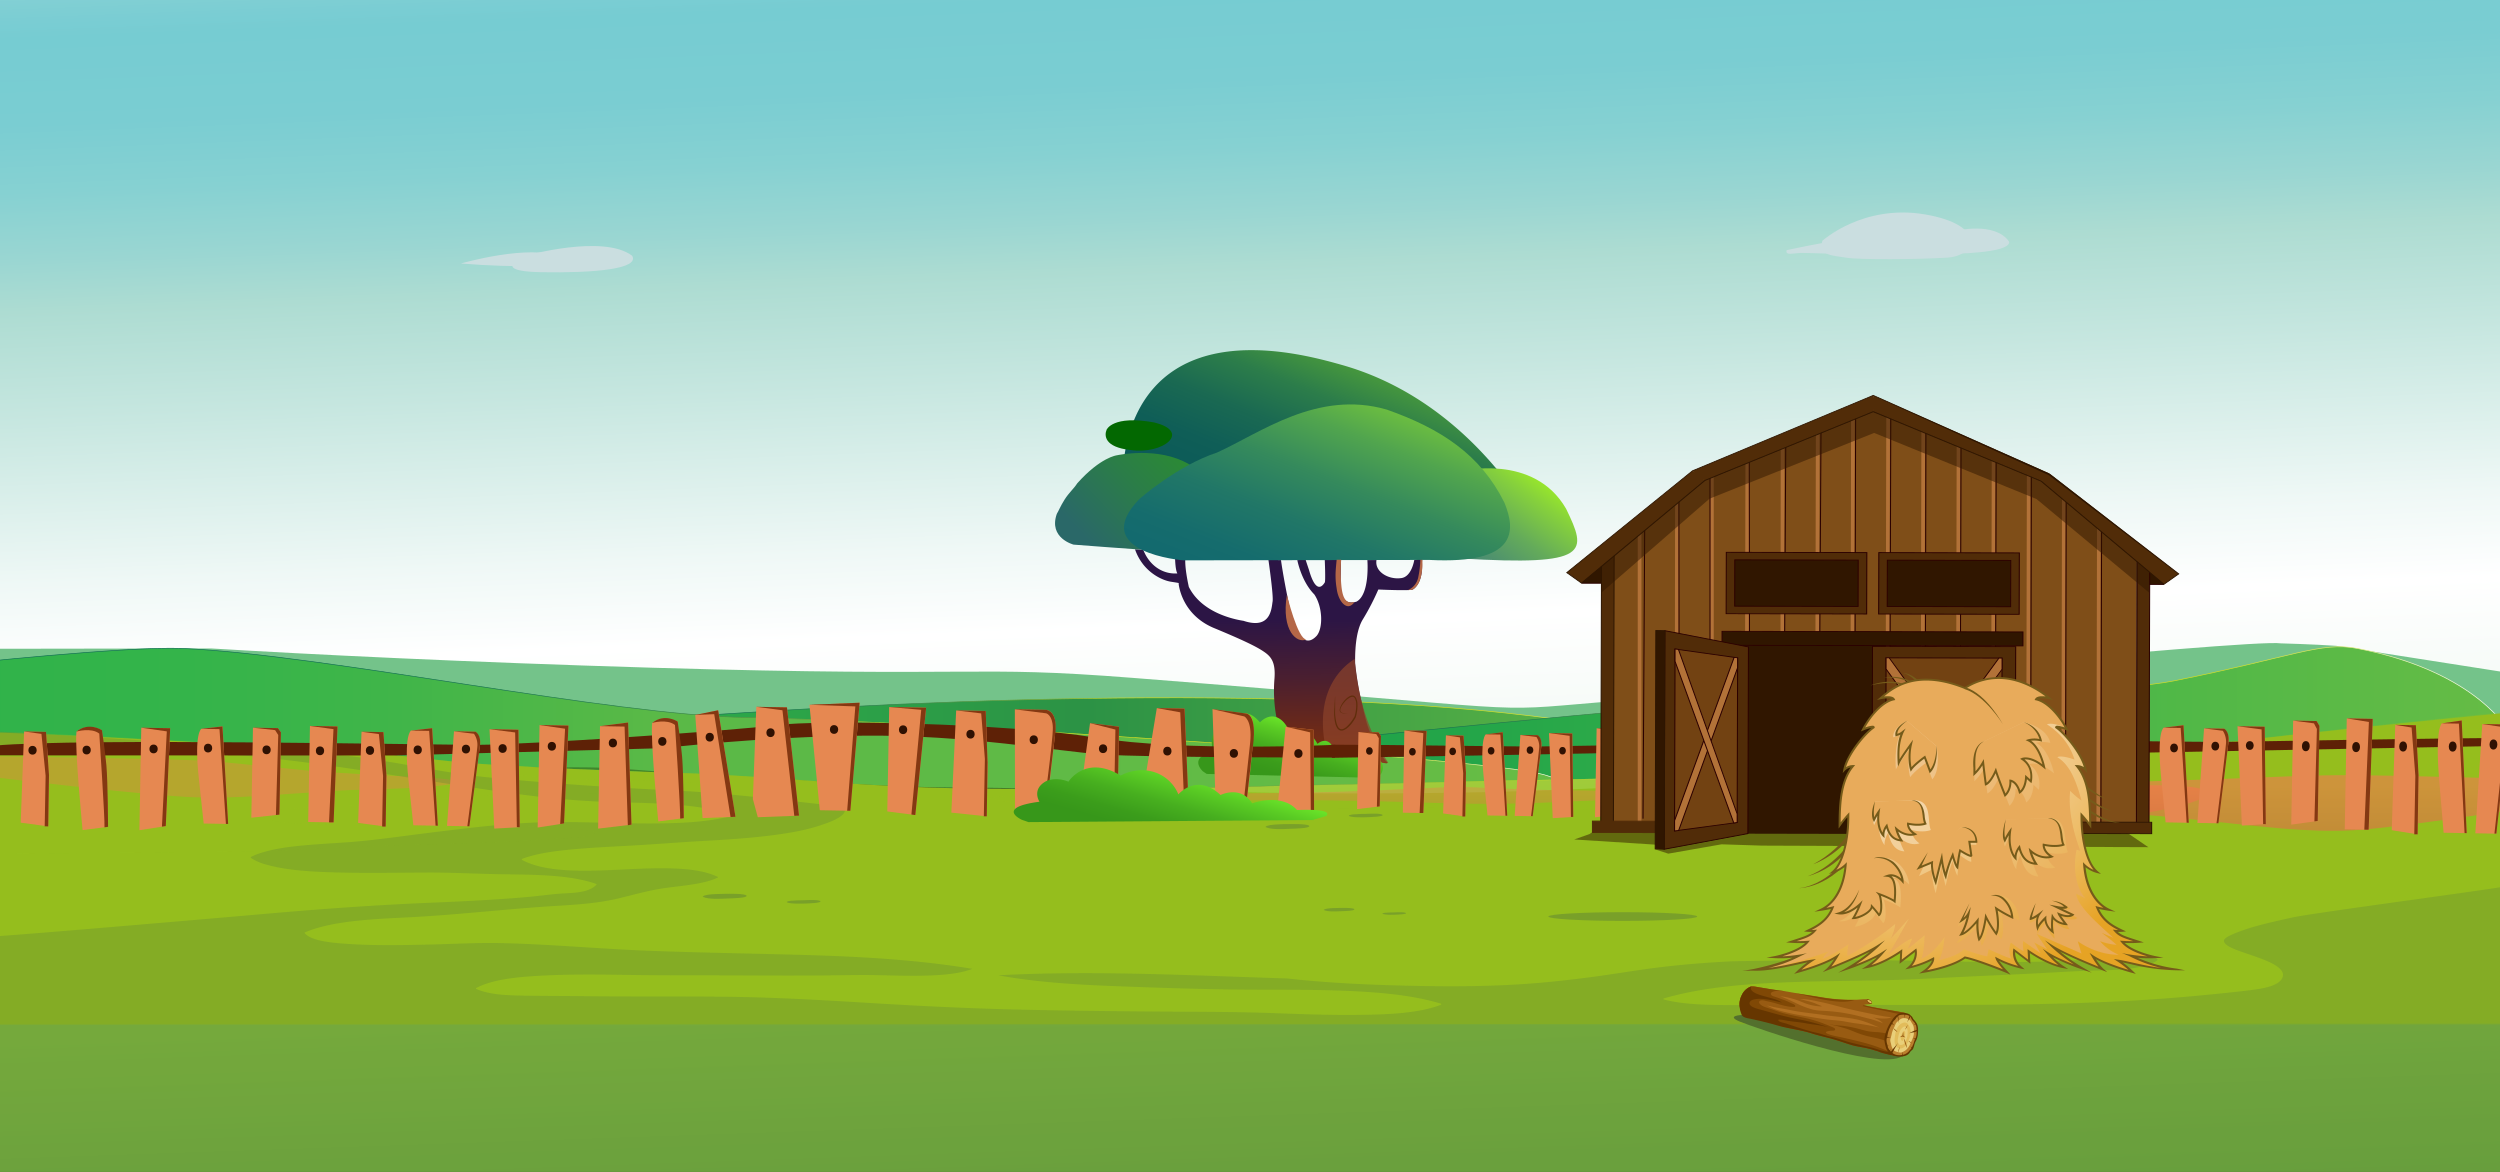 <svg xmlns="http://www.w3.org/2000/svg" xmlns:xlink="http://www.w3.org/1999/xlink" width="1920" height="900" viewBox="0 0 1920 900">
  <rect x="0" y="0" width="1920" height="900" fill="#333333" stroke="none"/>
  <defs>
    <style>
      .cls-1 {
        fill: none;
      }

      .cls-2 {
        isolation: isolate;
      }

      .cls-3 {
        clip-path: url(#clip-path);
      }

      .cls-4 {
        fill: url(#linear-gradient);
      }

      .cls-5 {
        fill: #74c38a;
      }

      .cls-6, .cls-7, .cls-8, .cls-9 {
        stroke-miterlimit: 10;
      }

      .cls-6, .cls-7, .cls-8 {
        stroke-width: 0.5px;
      }

      .cls-6 {
        fill: url(#linear-gradient-2);
        stroke: url(#linear-gradient-3);
      }

      .cls-7 {
        fill: url(#linear-gradient-4);
        stroke: url(#linear-gradient-5);
      }

      .cls-8 {
        fill: url(#linear-gradient-6);
        stroke: url(#linear-gradient-7);
      }

      .cls-9 {
        stroke-width: 0.25px;
        fill: url(#linear-gradient-8);
        stroke: url(#linear-gradient-9);
      }

      .cls-10 {
        fill: #cadee0;
      }

      .cls-11, .cls-20, .cls-35 {
        opacity: 0.5;
      }

      .cls-11, .cls-13, .cls-14 {
        mix-blend-mode: screen;
      }

      .cls-11 {
        fill: url(#linear-gradient-10);
      }

      .cls-12, .cls-17 {
        fill: #95be1d;
      }

      .cls-13, .cls-14, .cls-49, .cls-52, .cls-58 {
        opacity: 0.4;
      }

      .cls-13 {
        fill: url(#linear-gradient-11);
      }

      .cls-14 {
        fill: url(#linear-gradient-12);
      }

      .cls-15 {
        fill: url(#linear-gradient-13);
      }

      .cls-16 {
        opacity: 0.3;
      }

      .cls-17, .cls-18, .cls-20, .cls-47, .cls-48, .cls-49, .cls-50, .cls-52, .cls-58 {
        mix-blend-mode: multiply;
      }

      .cls-18 {
        opacity: 0.31;
      }

      .cls-19, .cls-20 {
        fill: #5f8337;
      }

      .cls-21 {
        fill: url(#linear-gradient-14);
      }

      .cls-22 {
        fill: #8e442b;
        opacity: 0.68;
      }

      .cls-23 {
        fill: #b46747;
      }

      .cls-24 {
        fill: #602d0b;
      }

      .cls-25 {
        fill: url(#linear-gradient-15);
      }

      .cls-26 {
        fill: url(#linear-gradient-16);
      }

      .cls-27 {
        fill: url(#linear-gradient-17);
      }

      .cls-28 {
        fill: #036801;
      }

      .cls-29 {
        fill: url(#linear-gradient-18);
      }

      .cls-30 {
        fill: url(#linear-gradient-19);
      }

      .cls-31 {
        fill: #5e2106;
      }

      .cls-32 {
        fill: #e68851;
      }

      .cls-33 {
        fill: #843812;
      }

      .cls-34 {
        fill: #301102;
      }

      .cls-35, .cls-36 {
        fill: #301600;
      }

      .cls-37 {
        fill: #2b0000;
      }

      .cls-38 {
        fill: #7f4e18;
      }

      .cls-39 {
        fill: #b27238;
      }

      .cls-40 {
        fill: #727272;
      }

      .cls-41 {
        fill: #512c08;
      }

      .cls-42 {
        fill: #2d1501;
      }

      .cls-43 {
        fill: #724212;
      }

      .cls-44 {
        fill: url(#linear-gradient-20);
      }

      .cls-45 {
        fill: #755b1a;
      }

      .cls-46 {
        fill: #e8ab5b;
      }

      .cls-47, .cls-50 {
        opacity: 0.6;
      }

      .cls-47 {
        fill: url(#radial-gradient);
      }

      .cls-48 {
        opacity: 0.8;
      }

      .cls-49 {
        fill: url(#radial-gradient-2);
      }

      .cls-51 {
        fill: url(#radial-gradient-3);
      }

      .cls-53 {
        fill: url(#radial-gradient-4);
      }

      .cls-54 {
        fill: url(#radial-gradient-5);
      }

      .cls-55 {
        fill: url(#radial-gradient-6);
      }

      .cls-56 {
        fill: url(#radial-gradient-7);
      }

      .cls-57 {
        fill: url(#radial-gradient-8);
      }

      .cls-58 {
        fill: url(#radial-gradient-9);
      }

      .cls-59 {
        fill: #53702d;
      }

      .cls-60 {
        fill: #985b12;
      }

      .cls-61 {
        fill: #804805;
      }

      .cls-62 {
        fill: #663600;
      }

      .cls-63 {
        fill: #b16f21;
      }

      .cls-64 {
        fill: #e2bc5b;
      }

      .cls-65 {
        fill: #bb7f2d;
      }

      .cls-66 {
        fill: #e9cf79;
      }
    </style>
    <clipPath id="clip-path">
      <rect class="cls-1" width="1920" height="900"/>
    </clipPath>
    <linearGradient id="linear-gradient" x1="936.08" y1="-358.62" x2="985.56" y2="949.73" gradientUnits="userSpaceOnUse">
      <stop offset="0.21" stop-color="#a2d9d8"/>
      <stop offset="0.22" stop-color="#9ad7d7"/>
      <stop offset="0.24" stop-color="#86d1d4"/>
      <stop offset="0.26" stop-color="#7acdd3"/>
      <stop offset="0.27" stop-color="#76ccd2"/>
      <stop offset="0.32" stop-color="#7acdd2"/>
      <stop offset="0.36" stop-color="#86d1d2"/>
      <stop offset="0.4" stop-color="#9ad6d2"/>
      <stop offset="0.43" stop-color="#addcd2"/>
      <stop offset="0.49" stop-color="#c5e6df"/>
      <stop offset="0.59" stop-color="#eff8f6"/>
      <stop offset="0.64" stop-color="#fff"/>
      <stop offset="1" stop-color="#c8e5d2"/>
    </linearGradient>
    <linearGradient id="linear-gradient-2" x1="180.71" y1="602.3" x2="1349.96" y2="602.3" gradientUnits="userSpaceOnUse">
      <stop offset="0" stop-color="#2db24b"/>
      <stop offset="0.2" stop-color="#2dae4a"/>
      <stop offset="0.4" stop-color="#2ca248"/>
      <stop offset="0.56" stop-color="#2c9245"/>
      <stop offset="1" stop-color="#67bc45"/>
    </linearGradient>
    <linearGradient id="linear-gradient-3" x1="353.15" y1="907.39" x2="1172.64" y2="346.15" gradientUnits="userSpaceOnUse">
      <stop offset="0" stop-color="#76ccd2"/>
      <stop offset="0" stop-color="#6fc4c0"/>
      <stop offset="0" stop-color="#5db193"/>
      <stop offset="0" stop-color="#40914a"/>
      <stop offset="0" stop-color="#3d8e42"/>
      <stop offset="0" stop-color="#348740"/>
      <stop offset="0" stop-color="#20793c"/>
      <stop offset="0" stop-color="#147039"/>
      <stop offset="0" stop-color="#106d38"/>
      <stop offset="0.01" stop-color="#106d3e"/>
      <stop offset="0.02" stop-color="#0f6d49"/>
      <stop offset="0.05" stop-color="#0e6d50"/>
      <stop offset="0.12" stop-color="#0e6d52"/>
      <stop offset="0.32" stop-color="#106e52"/>
      <stop offset="0.39" stop-color="#177250"/>
      <stop offset="0.45" stop-color="#23794d"/>
      <stop offset="0.49" stop-color="#348249"/>
      <stop offset="0.52" stop-color="#4a8f44"/>
      <stop offset="0.56" stop-color="#659e3e"/>
      <stop offset="0.59" stop-color="#85b036"/>
      <stop offset="0.61" stop-color="#aac52d"/>
      <stop offset="0.63" stop-color="#d3dc24"/>
      <stop offset="0.64" stop-color="#d6de23"/>
      <stop offset="0.81" stop-color="#d6de23"/>
      <stop offset="0.84" stop-color="#d6de23"/>
      <stop offset="0.86" stop-color="#d7df27"/>
      <stop offset="0.88" stop-color="#d9e134"/>
      <stop offset="0.9" stop-color="#dde44a"/>
      <stop offset="0.93" stop-color="#e3e869"/>
      <stop offset="0.95" stop-color="#eaee90"/>
      <stop offset="0.97" stop-color="#f3f5c0"/>
      <stop offset="1" stop-color="#fefef7"/>
      <stop offset="1" stop-color="#fff"/>
    </linearGradient>
    <linearGradient id="linear-gradient-4" x1="625.99" y1="587.34" x2="1933.94" y2="587.34" gradientUnits="userSpaceOnUse">
      <stop offset="0" stop-color="#159e49"/>
      <stop offset="0.2" stop-color="#19a049"/>
      <stop offset="0.4" stop-color="#25a649"/>
      <stop offset="0.6" stop-color="#3ab149"/>
      <stop offset="0.67" stop-color="#42b549"/>
      <stop offset="1" stop-color="#67bc45"/>
    </linearGradient>
    <linearGradient id="linear-gradient-5" x1="823.96" y1="958.48" x2="1759.89" y2="317.5" xlink:href="#linear-gradient-3"/>
    <linearGradient id="linear-gradient-6" x1="-32.28" y1="583.33" x2="1216.85" y2="583.33" gradientUnits="userSpaceOnUse">
      <stop offset="0.01" stop-color="#30b34a"/>
      <stop offset="0.14" stop-color="#34b44a"/>
      <stop offset="0.27" stop-color="#40b549"/>
      <stop offset="0.4" stop-color="#55b847"/>
      <stop offset="0.43" stop-color="#5ab947"/>
      <stop offset="1" stop-color="#67bc45"/>
    </linearGradient>
    <linearGradient id="linear-gradient-7" x1="129.79" y1="901.57" x2="1001.69" y2="304.44" xlink:href="#linear-gradient-3"/>
    <linearGradient id="linear-gradient-8" x1="1033.37" y1="2748.76" x2="903.63" y2="-1016.63" gradientUnits="userSpaceOnUse">
      <stop offset="0.02" stop-color="#4a8e41"/>
      <stop offset="0.28" stop-color="#4c9041"/>
      <stop offset="0.37" stop-color="#539541"/>
      <stop offset="0.44" stop-color="#5e9f40"/>
      <stop offset="0.49" stop-color="#6fac40"/>
      <stop offset="0.54" stop-color="#85be3f"/>
      <stop offset="0.56" stop-color="#8fc63f"/>
      <stop offset="0.56" stop-color="#97c83d"/>
      <stop offset="0.57" stop-color="#a2cc39"/>
      <stop offset="0.58" stop-color="#a9ce38"/>
      <stop offset="0.61" stop-color="#abcf37"/>
    </linearGradient>
    <linearGradient id="linear-gradient-9" x1="227.24" y1="1275.12" x2="1724.23" y2="249.88" xlink:href="#linear-gradient-3"/>
    <linearGradient id="linear-gradient-10" x1="535.85" y1="609.73" x2="535.85" y2="578.35" gradientUnits="userSpaceOnUse">
      <stop offset="0" stop-color="#09170a"/>
      <stop offset="0.58" stop-color="#2d550c"/>
      <stop offset="1" stop-color="#16623e"/>
    </linearGradient>
    <linearGradient id="linear-gradient-11" x1="170.49" y1="608.82" x2="170.49" y2="840.67" gradientUnits="userSpaceOnUse">
      <stop offset="0" stop-color="#e68247"/>
      <stop offset="0.64" stop-color="#763521"/>
      <stop offset="0.89" stop-color="#3b1c01"/>
    </linearGradient>
    <linearGradient id="linear-gradient-12" x1="1048.05" y1="608.98" x2="1048.05" y2="816.66" xlink:href="#linear-gradient-11"/>
    <linearGradient id="linear-gradient-13" x1="1654.42" y1="601.99" x2="1654.42" y2="1010.11" xlink:href="#linear-gradient-11"/>
    <linearGradient id="linear-gradient-14" x1="985.5" y1="601.13" x2="979.7" y2="303.78" gradientUnits="userSpaceOnUse">
      <stop offset="0.06" stop-color="#7f2f0b"/>
      <stop offset="0.27" stop-color="#4a1f30"/>
      <stop offset="0.42" stop-color="#2c1545"/>
    </linearGradient>
    <linearGradient id="linear-gradient-15" x1="950.77" y1="510.33" x2="1063.61" y2="232.65" gradientUnits="userSpaceOnUse">
      <stop offset="0.39" stop-color="#0b5a59"/>
      <stop offset="0.5" stop-color="#0f5e57"/>
      <stop offset="0.61" stop-color="#1a6952"/>
      <stop offset="0.72" stop-color="#2c7d4a"/>
      <stop offset="0.82" stop-color="#47983d"/>
      <stop offset="0.93" stop-color="#68ba2e"/>
      <stop offset="1" stop-color="#84d721"/>
    </linearGradient>
    <linearGradient id="linear-gradient-16" x1="1227.26" y1="306.86" x2="1112.61" y2="464.3" gradientUnits="userSpaceOnUse">
      <stop offset="0.37" stop-color="#9dec27"/>
      <stop offset="0.46" stop-color="#87d23b"/>
      <stop offset="0.62" stop-color="#64ab5a"/>
      <stop offset="0.75" stop-color="#4f926d"/>
      <stop offset="0.83" stop-color="#478974"/>
    </linearGradient>
    <linearGradient id="linear-gradient-17" x1="828.53" y1="427.2" x2="909.15" y2="350.84" gradientUnits="userSpaceOnUse">
      <stop offset="0.12" stop-color="#2a6868"/>
      <stop offset="0.62" stop-color="#2b7d48"/>
      <stop offset="1" stop-color="#2b8a34"/>
    </linearGradient>
    <linearGradient id="linear-gradient-18" x1="973.45" y1="502.28" x2="1091.74" y2="200.36" gradientUnits="userSpaceOnUse">
      <stop offset="0.08" stop-color="#11686f"/>
      <stop offset="0.2" stop-color="#156c6d"/>
      <stop offset="0.32" stop-color="#217767"/>
      <stop offset="0.44" stop-color="#358a5c"/>
      <stop offset="0.56" stop-color="#51a54e"/>
      <stop offset="0.68" stop-color="#76c73b"/>
      <stop offset="0.8" stop-color="#a2f124"/>
      <stop offset="0.81" stop-color="#a6f522"/>
    </linearGradient>
    <linearGradient id="linear-gradient-19" x1="978.8" y1="631.43" x2="1011.53" y2="516.31" gradientUnits="userSpaceOnUse">
      <stop offset="0.3" stop-color="#37971a"/>
      <stop offset="0.37" stop-color="#3b9d1b"/>
      <stop offset="0.47" stop-color="#47af1f"/>
      <stop offset="0.58" stop-color="#5acc24"/>
      <stop offset="0.66" stop-color="#6be629"/>
    </linearGradient>
    <linearGradient id="linear-gradient-20" x1="881.66" y1="685.05" x2="922.16" y2="542.61" xlink:href="#linear-gradient-19"/>
    <radialGradient id="radial-gradient" cx="332.69" cy="523.06" r="246.97" gradientTransform="translate(1118.6)" gradientUnits="userSpaceOnUse">
      <stop offset="0" stop-color="#fff"/>
      <stop offset="0.13" stop-color="#fffefb"/>
      <stop offset="0.26" stop-color="#fdf9f0"/>
      <stop offset="0.38" stop-color="#fbf2dc"/>
      <stop offset="0.5" stop-color="#f9e8c1"/>
      <stop offset="0.62" stop-color="#f5da9e"/>
      <stop offset="0.74" stop-color="#f1ca74"/>
      <stop offset="0.86" stop-color="#ecb741"/>
      <stop offset="0.98" stop-color="#e6a108"/>
      <stop offset="1" stop-color="#e59e00"/>
    </radialGradient>
    <radialGradient id="radial-gradient-2" cx="329.68" cy="518.2" r="283.63" xlink:href="#radial-gradient"/>
    <radialGradient id="radial-gradient-3" cx="386.32" cy="-128.82" r="246.96" gradientTransform="translate(1026.87 662.09) scale(1.1 1.27)" xlink:href="#radial-gradient"/>
    <radialGradient id="radial-gradient-4" cx="364.77" cy="-146.69" r="246.97" gradientTransform="translate(1043.66 675.17) scale(1.08 1.28)" xlink:href="#radial-gradient"/>
    <radialGradient id="radial-gradient-5" cx="382.69" cy="142.74" r="246.95" gradientTransform="translate(1028.59 335.98) scale(1.1 1.14)" xlink:href="#radial-gradient"/>
    <radialGradient id="radial-gradient-6" cx="326.58" cy="5.01" r="246.95" gradientTransform="translate(1118.6 486.21) scale(1 1.2)" xlink:href="#radial-gradient"/>
    <radialGradient id="radial-gradient-7" cx="312.48" cy="491.01" r="286.48" xlink:href="#radial-gradient"/>
    <radialGradient id="radial-gradient-8" cx="251.55" cy="478.73" r="301.93" gradientTransform="translate(1192.86) scale(0.93 1)" xlink:href="#radial-gradient"/>
    <radialGradient id="radial-gradient-9" cx="315.73" cy="517.8" r="283.19" xlink:href="#radial-gradient"/>
  </defs>
  <g class="cls-2">
    <g id="Layer_1" data-name="Layer 1">
      <g id="SC_03">
        <g class="cls-3">
          <rect class="cls-4" y="-12.62" width="1920" height="572.9"/>
          <path class="cls-5" d="M162,498c73.58,4.46,197.71,10.63,339.18,14.81,257.74,7.6,242.42-2.1,368.68,7.79,322.32,25.24,266.38,26.49,359.15,18.71,74-6.22,499.18-48.92,522.83-45.21,0,0,25,.67,42.33,1.89l141.28,22.13V678.49l-1942-11.23-.51-169Z"/>
          <path class="cls-6" d="M180.71,582.75s846.51-105.45,1153.62,0L1350,667.39,190.09,668.72Z"/>
          <path class="cls-7" d="M636.47,607.15c482.22-49.57,647.44-65.21,666.75-65.48,14.69-.19,25-.83,45.76-1.55,189.49-6.63,285-10.08,320.3-17.15,91.06-18.21,113-30.43,141.27-24.94,93.26,18.08,116.75,64.71,116.75,64.71L1933.94,678,626,668.72Z"/>
          <path class="cls-8" d="M140.07,498C249,502.64,468.68,549.47,573,551s540.55,29,606.79,42.54,23.61,75.15,23.61,75.15l-1232.56.07-3.07-158.56S96.92,496.2,140.07,498Z"/>
          <polygon class="cls-9" points="-21.55 625.13 1951.81 582.49 1951.81 914.4 -23.09 909.3 -21.55 625.13"/>
          <g>
            <path class="cls-10" d="M1501.83,177.26s30.59-7.41,41.22,8.45c.85,9.1-45.63,9.2-45.63,9.2Z"/>
            <path class="cls-10" d="M1399.59,184.91s31.3-28.35,78.75-20.25,40.12,31.77,17.13,33.21-68,1.71-77.78,0S1396.16,196.61,1399.59,184.91Z"/>
            <path class="cls-10" d="M1372.19,192.11s26.91-5.85,33.76-6.3,26.9.22,20,8.43c-10.76,1.47-36.69-.11-42.56,0S1370.72,196.61,1372.19,192.11Z"/>
          </g>
          <g>
            <path class="cls-10" d="M403.7,196.41s59.67-16.78,81.77,0c6.07,10.16-29.17,13.39-70.17,12.64S403.7,196.41,403.7,196.41Z"/>
            <path class="cls-10" d="M354,202.36s52.49-15.25,76.79-5.09C434.06,204.9,397,205.91,354,202.36Z"/>
          </g>
          <path class="cls-11" d="M182.92,588c27.17.33,54.16,2,81.34,2.18,33.6.27,66.81-2.17,100.44-1.12,19,.58,37.92,1.32,56.93,1.69,17.17.32,34.34.17,51.45.94,35.11,1.57,69.23,5.58,103.9,8.14,73.77,5.46,148.7,6.21,223.58,7.4,27,.44,53.22.11,79.82-.76a144.49,144.49,0,0,1,14.78-1.28c8.35-.41,16.74-.6,25.12-.64-4.6-.1-8.59-.14-11.71-.14-28.35,0-89.73,2.38-122.79,1.19s-47.22,0-94.44-1.8S589,597.19,556,596s-70.83-6-100.73-6.59-53.53,1.2-96-1.19-81.84,1.79-125.91-.6c-29.86-1.62-61.85-3.24-81.86-4.11v4.89C161.94,587.87,172.71,587.83,182.92,588Z"/>
          <g>
            <path class="cls-12" d="M1505.67,589.78c-54.58,4.05-110.69,10.6-165.73,11.66-72.13,1.36-143.49,6.14-215.76,7.25-74.09,1.14-145.77.88-219.76-1.57-64.07-2.12-128.26-.2-192.3-2.29-65.66-2.14-130.26-9.48-195.92-11.41-47.39-1.38-93.33-3.4-140.39-6.28-38.82-2.38-76-8.55-114.56-10.91C224.62,574,31,563-6,562.57V786.74l1933.79-.51.51-239c-46.33,4.06-212.92,21.37-257.9,27.82C1617.17,582.72,1560.43,585.73,1505.67,589.78Z"/>
            <g>
              <path class="cls-13" d="M269.34,606.73c6.67-.22,13.33-.39,20-.59,15.81-.5,32.27-.92,47.58-2.64,3.36-.38,11.39-1.09,12-2.78.88-2.18-12.34-2.93-15.94-3.22-9.29-.75-18.74-1.19-28.18-1.57-8.9-.34-17.59-.86-26.44-1.32-15.43-.8-30.58-1.75-45.72-3.15s-30.32-3.06-45.49-4.57c-12.57-1.25-25-2.51-37.71-3C110.12,582.35-8,580.79-8,580.79l2.72,16s115.91,14.12,154.77,15.52c31.75,1.14,63.41-2.14,94.85-4.12C252.67,607.66,260.89,607,269.34,606.73Z"/>
              <path class="cls-14" d="M864.45,611.61c-15.33,1-31,.7-45.93,2.53,3.29,1.76,9.83,2.34,15.17,2.61,8.07.42,16.3.33,24.42.13,15.61-.41,31-1.47,46.56-2.07,13.59-.52,27.66-.16,41.3-.2,16.49-.05,33-.11,49.45-.08,33,0,65.69.8,98.58,1.85,16.4.52,32.81,1,49.25,1s32.58-.51,48.84-1.23c15.68-.71,31.4-1.54,47.21-1.83,12.68-.22,26.54.62,38.29-1.64-7.1-2.4-16.58-3.57-25.74-4.28-11.22-.86-22.66-1.18-34.1-1.34-10-.14-20-.13-30-.35-14.93-.33-29.88-.94-44.76-1.56q-11.76-.49-23.54-1c-38.64,1.82-77.25,3.87-116.13,4.56-36.46.64-72.26.84-108.1.45C884.94,610,874.74,610.93,864.45,611.61Z"/>
              <path class="cls-15" d="M1573.27,602.24c-40.72,1-81.71,2.89-122.52,2.74-14.77-.05-30.22-.38-44.72.82-6.33.53-12.74,1.23-17.09,3.17s-7,4.45-.14,6.14c13,3.17,30.2,3.46,45,4.47,30.15,2.1,62,1.82,92.52,2,29.5.16,59.29,0,88.52,1.76,28.67,1.72,56.62,4.67,84.69,7.56,36,3.68,71.89,8.65,108.44,6.71,29.26-1.56,116.25-14.76,116.25-14.76l-.51-25s-86.8-2.41-115.74-2.54c-32.25-.13-64.43,1.51-96.53,2.72C1665.39,599.71,1619.45,601.15,1573.27,602.24Z"/>
            </g>
            <g class="cls-16">
              <path class="cls-17" d="M1689.13,572.48c-5.79,1.49-11.64,3-17.58,4.41A652.48,652.48,0,0,1,1595,590.78c-56.84,6.9-119.82,7-174.8,15.67,33.3,1.78,67.37.91,100.77-.14,23.33-.74,46.67-1.24,70-1.95,18.1-.56,36.22-1.19,54.4-1.25,13.43,0,32.38-.35,43.91,2.47,9.21,2.27,6,5.82-.15,8.44-9.92,4.21-24.53,7.25-38.38,9.82-18.41,3.42-38,6.24-57.94,8.46-18.95,2.1-38.71,3.82-58.69,4.3-13.22.32-29.21.33-40.27-2.51-.61-.17-.74-.4-.21-.6,12.31-4.9,36-4.9,46.49-10.3-26-3.53-56.94-1.61-83.86-.73-33.84,1.1-67.92,2.55-101.92,2.9-72.33.77-143.4-6-215.76-5.57-37.61.24-75.21.85-112.84,1q-55.89.23-111.79-.27c-27.44-.3-55.08-.12-82.48-.78-24.07-.59-50.66-1.69-70.6-6.64-.77-.2-.74-.61.29-.71,2.25-.23,4.56-.47,6.91-.59,15.82-.93,31.84-.26,47.72,0,18,.27,36-.43,53.84-1.12,18.14-.7,36.28-1.52,54.48-2,8.72-.21,17.38-.29,26.06-.32q-22.79-.5-45.78-1.24c-64.07-2.12-128.26-.2-192.3-2.29-65.66-2.14-130.26-9.48-195.92-11.41-47.39-1.38-93.33-3.4-140.39-6.28-38.82-2.38-76-8.55-114.56-10.91C224.62,574,33,562.45-3.94,562.06l.51,9.2c7.53.2,167.93,4.06,175.43,4.41,71,3.35,138.8,11.66,207.67,18,17.15,1.58,34.43,3,52,4.05,16.48,1,32.84,1.4,49.54,1.66,27,.43,56.87.95,80.43,5.93.68.14.8.51,0,.66-13.89,2.34-29.53,3.19-44.92,3.5-29.19.57-58.34-.54-87.52-.54-33.2,0-65.71,2.63-97.9,5.13-18.13,1.4-36.25,3.11-54.57,4.23-11.83.72-23.87,1-35.76,1.64-12.78.66-26.33,1.45-37.82,3.56a80.37,80.37,0,0,0-8.77,2c-2.29.7-2.49.7-.38,1.51a54,54,0,0,0,8.65,2.4c17.41,3.4,39.62,3.91,59.32,4.22,21.95.33,43.9.06,65.87,0,19.34-.05,38.55.61,57.89.83,23.48.23,51.51.13,71.86,4.65.52.13.71.33.4.52-5.31,3.31-13.53,3.81-23.9,4.14-9.44.28-18.79,1.2-28.15,1.73q-12.09.69-24.3,1.19c-18.35.76-36.78,1.27-55.21,1.78-37.59,1-74.57,2.7-111.83,4.7C193,654.27,7.15,655.35-14.66,656l-1.53,131.24H1935.47l-3.58-241C1892,549.74,1728.18,567.19,1689.13,572.48Z"/>
            </g>
            <g class="cls-18">
              <path class="cls-19" d="M1760.22,704.69c-15.19,3.43-31.9,6.93-44.82,12.53-3,1.29-7.83,3.36-7.39,5.67.76,4.08,10.84,7.12,16.53,9.13,12,4.25,33.64,10.42,27.82,19.85-3,4.84-12.22,7-21,8.16-13.27,1.77-27,3.06-40.47,4.38-70.26,6.82-141.85,7.4-213.08,7.4H1367.12c-16.17,0-32.44.26-48.61,0-13.79-.22-27.79-.93-40.41-4.11-.77-.19-.7-.84,0-1,39.35-11.4,87.15-12.39,131-13.22,14.44-.26,28.87-.44,43.31-.8,16.35-.41,32.62-1.38,48.92-2.16,18.36-.9,36.72-1.72,55.09-2.59,16.86-.83,33.75-2,50.67-2.48,12.92-.36,27.3-.38,39.1-3.54a42.65,42.65,0,0,0,9-3.34c3.06-1.69,2.18-2.5-1.91-3.16a89.08,89.08,0,0,0-17.78-.79c-12.68.51-25.1,2-37.72,2.72-18.47,1-37,1.5-55.56,1.5-37.16,0-74.26-1.35-111.39-1.46-33.65-.13-67.28.28-100.9.89-19,1-37.94,2.44-56.51,4.76-17.61,2.21-34.83,5.22-52.39,7.51-16.84,2.19-33.87,4.08-51.1,5.22-34.2,2.3-69.4,1.91-103.77.85-26.12-.8-52.2-2.34-77.8-5.16-73.93-2.28-148-6.34-221.78-2.42,29.14,5.36,60.27,7.22,90.91,8.37,29.07,1.12,58.37,2.1,87.52,2.53,28.61.42,57.29-.15,85.9.92,25.83,1,52.59,3,75.42,9.87.81.25.68.78,0,1.06-16.54,6.35-39.62,7.3-59.41,7.6-23.76.44-47.51-.54-71.19-1.38-30.21-1.07-60.6-.89-90.86-1.16-35.48-.3-70.94-.7-106.38-1.57-37.46-.92-74.52-2.79-111.77-5.06-36.72-2.24-73.52-4.34-110.51-4.72s-73.72,0-110.57-.46c-15.56-.17-31.19-.12-46.74-.44-11.56-.24-23.81-1-33-5-.5-.21-.41-.63,0-.85,12.67-6.85,33.22-8.56,50.48-9.46,23.82-1.24,47.81-.79,71.69-.45,28.83.38,57.68.16,86.52.33,18.82.08,37.64.14,56.48,0,14.24-.1,28.5-.54,42.74-.23,12.81.26,25.69.73,38.52.31,11.9-.39,24.63-1.38,34.46-5.17-40.11-6.66-82-9.22-123.85-10.5-41.69-1.25-83.42-1.8-125-3.4-37.66-1.44-75.12-5-112.84-5.86-17.59-.41-35.38.6-53,1.05-21.32.49-43.07,1-64.31-.39-11.31-.76-28.72-2-33.79-8.36-.15-.17,0-.47.28-.59,22.09-9.31,54.57-10.18,81.55-11.61,37.72-2,74.71-6.5,112.42-8.75,16.32-1,31.85-2.09,46.93-5.71,12.06-2.9,23.2-6.21,36.12-8s28.74-2.85,39.15-7.6c1.69-.78,1.23-.71-.4-1.44-1.1-.47-2.21-1-3.39-1.36a60.18,60.18,0,0,0-6-1.79,100.73,100.73,0,0,0-14.37-2.23c-22.9-1.92-46.29.62-69.22,1.07-19.71.41-41.37-.29-56-8.1-.55-.31-.37-.74.22-1,12.05-4.52,27.47-6.25,41.81-7.49,16.11-1.38,32.36-2,48.56-3,14.93-.9,29.8-2.1,44.76-2.95,18-1,36-2.05,53.63-4.19,12.93-1.57,26.05-3.64,37.54-7.22,7.77-2.43,22-7.16,21.28-12.81a4.36,4.36,0,0,0-1.17-2.28C603.94,614.93,560.3,609.06,516.2,607c-47.39-2.18-93.33-5.36-140.39-9.9-38.82-3.74-76-13.46-114.56-17.17C224.62,576.42,15.13,561.65-21.81,561l8.17,11.75c7.53.32,178.14,5.75,185.64,6.3,71,5.27,138.8,18.34,207.67,28.27,17.15,2.49,34.43,4.79,52,6.38,16.48,1.53,32.84,2.21,49.54,2.61,27,.68,56.87,1.5,80.43,9.34.68.21.8.81,0,1-13.89,3.68-29.53,5-44.92,5.5-29.19.9-58.34-.84-87.52-.84-33.2,0-65.71,4.13-97.9,8.07-18.13,2.21-36.25,4.9-54.57,6.65-11.83,1.14-23.87,1.64-35.76,2.59-12.78,1-26.33,2.29-37.82,5.6a57.49,57.49,0,0,0-8.77,3.1c-2.29,1.1-2.49,1.12-.38,2.38a39.94,39.94,0,0,0,8.65,3.78c17.41,5.35,39.62,6.16,59.32,6.65,21.95.51,43.9.08,65.87,0,19.34-.08,38.55,1,57.89,1.3,23.48.37,51.51.21,71.86,7.33.52.19.71.51.4.82-5.31,5.2-13.53,6-23.9,6.5-9.44.45-18.79,1.9-28.15,2.74q-12.09,1.07-24.3,1.87c-18.35,1.2-36.78,2-55.21,2.8-37.59,1.61-74.57,4.25-111.83,7.4C193,702.81,14.29,718.28-7.51,719.34L-7,908.79l1934,4.34V680.28C1911,683.42,1776,701.14,1760.22,704.69Z"/>
            </g>
            <g>
              <path class="cls-20" d="M988.18,632.94c-1.77,0-4.12,0-6.47.17-4.56.19-8.65.73-9.71,1.82-.13.14-.09.25.16.37,4.44,2,13.38,1.46,19.45,1.18,2.2-.09,14.62-.29,13.91-2.1S991.74,632.86,988.18,632.94Z"/>
              <path class="cls-20" d="M1061.77,625.82c-1.5-1.42-10.58-.83-13.51-.73-1.24,0-4.11,0-6.49.23l-2,.09c-1.27.05-5.36.79-3.18,1.49,2.42.79,6.42.76,9.37.8,3.2,0,6.37-.13,9.49-.38a28.06,28.06,0,0,0,5.54-.72C1061.59,626.41,1062.1,626.13,1061.77,625.82Z"/>
              <path class="cls-20" d="M556,686.47c-1.76,0-4.11.06-6.45.18-4.55.18-8.65.72-9.71,1.82-.14.13-.1.26.14.38,4.44,2,13.4,1.44,19.46,1.17,2.2-.09,14.63-.29,13.92-2.1S559.53,686.4,556,686.47Z"/>
              <path class="cls-20" d="M630.05,692.13c-1.51-1.42-10.59-.82-13.53-.73-1.23.05-4.08,0-6.46.23l-2,.1c-1.28,0-5.36.78-3.18,1.48,2.4.77,6.41.75,9.37.78,3.2,0,6.39-.11,9.5-.36a27.66,27.66,0,0,0,5.52-.72C629.87,692.72,630.37,692.45,630.05,692.13Z"/>
              <path class="cls-20" d="M1028,697.31c-1.21,0-2.86,0-4.49.12-3.19.15-6,.51-6.78,1.28-.09.08-.07.17.1.25,3.11,1.42,9.36,1,13.58.84,1.55-.08,10.23-.22,9.73-1.49S1030.51,697.26,1028,697.31Z"/>
              <path class="cls-20" d="M1079.73,701.26c-1-1-7.38-.58-9.44-.51-.87,0-2.86,0-4.51.16l-1.38.07c-.9,0-3.76.53-2.24,1a27.31,27.31,0,0,0,6.57.55c2.22,0,4.43-.08,6.59-.26a20.62,20.62,0,0,0,3.89-.5C1079.61,701.67,1080,701.48,1079.73,701.26Z"/>
            </g>
            <path class="cls-20" d="M1303.47,703.9c0,1.84-25.63,3.34-57.19,3.34s-57.17-1.5-57.17-3.34,25.6-3.34,57.17-3.34S1303.47,702.06,1303.47,703.9Z"/>
          </g>
          <g>
            <path class="cls-21" d="M1065.53,585.93c.17-.49-1.25-1.25-2.47-3.08a11.68,11.68,0,0,1-1.63-4.17c-1.08-4.38-5.22-9.68-6.59-11.64-4.35-6.22-6.4-15.55-9.8-31a238,238,0,0,1-4.29-26.6c-.25-15.44,1.77-27.08,5.93-33.79a186.2,186.2,0,0,0,11.87-22.91s24.43,1.16,26.52,0,8-6.71,7-21l.35-3.44-6.28,1.85s-1.93,12.84-10,13.83c-9.59,1.39-20.56-4.79-19-13.83h-7s2.14,26.37-8.41,31.94c-7.87,2.18-12.51-1.28-12.16-16.72l.36-15.43-12.52,0s.72,16.41,0,17.4-6.25,11.14-12.15-9.75c-5-14.72-2.15-7.63-2.15-7.63l-6.79.17s3,16.22,13.05,26.37c6.61,9.74,6.79,26.06,1.79,31.83-5.37,5.77-14.49,8.95-21.46-25.27-4.65-22.68-5.9-32.93-5.9-32.93l-9.65-.12s3.93,27.08,3.21,31.86c-.89,5.37-1.25,21.88-22.35,14.92-11-1.7-32.88-7.78-42-26.06-3.4-15.52-2.69-21.49-2.69-21.49l-7.86-.22s.18,9,1.78,11.36a24.22,24.22,0,0,1-14-3.24c-8.1-4.7-11.37-12.66-12.25-15l-6.31-.27a40,40,0,0,0,6.37,11.7c6.22,7.83,14.87,12.15,21.22,13.2,1.26.2,6.27.91,6.25,1.13,0,.06-.35.06-.35.06s1.61,23.48,26.82,34.22c22.53,9.35,32.36,14.13,38.08,17.91s9.66,7.75,8.76,20.69a112.7,112.7,0,0,0,1.61,30.93A108,108,0,0,0,992.82,585c19.36.67,31.79.74,39.76.66,16-.17,25.09-1,29.88.19C1062.48,585.85,1065.29,586.57,1065.53,585.93Z"/>
            <path class="cls-22" d="M1040.41,506.05A50.59,50.59,0,0,0,1025.23,521c-17.11,26-5.47,60.31-4.15,64l45.18.91a157.1,157.1,0,0,1-8.69-15.27C1045.7,546.77,1041.67,523.44,1040.41,506.05Z"/>
            <path class="cls-23" d="M988.33,456.77s8.37,34.5,14.94,34.24C996.48,494.54,983.8,485,988.33,456.77Z"/>
            <path class="cls-24" d="M1035.18,547.55a12.19,12.19,0,0,1-2.48.38,5.35,5.35,0,0,1-2.51-.44,2.22,2.22,0,0,1-1-.9,2.73,2.73,0,0,1-.32-1.31,7.11,7.11,0,0,1,.6-2.51,18.31,18.31,0,0,1,2.67-4.32A15.83,15.83,0,0,1,1036,535a5.45,5.45,0,0,1,2.59-.85,2.9,2.9,0,0,1,1.45.37,2.46,2.46,0,0,1,.59.46,2.64,2.64,0,0,1,.47.54,10.32,10.32,0,0,1,1.43,5,31.69,31.69,0,0,1-1.22,10.08l0,.06,0,.07a35.05,35.05,0,0,1-3,4.66,21.87,21.87,0,0,1-3.92,4,10,10,0,0,1-2.52,1.42,4,4,0,0,1-3.08,0,5.13,5.13,0,0,1-2.11-2.15,12.9,12.9,0,0,1-1.06-2.64,34.94,34.94,0,0,1-.9-11c.21-3.64.39-7.28.65-10.92,0,3.64,0,7.29,0,10.94a34.46,34.46,0,0,0,1.22,10.69,14,14,0,0,0,1,2.41,4.16,4.16,0,0,0,1.66,1.69,2.93,2.93,0,0,0,2.25,0,8.8,8.8,0,0,0,2.2-1.29,28,28,0,0,0,6.57-8.35l0,.13a30.42,30.42,0,0,0,1.28-9.68,9.19,9.19,0,0,0-1.18-4.5,2,2,0,0,0-1.65-1,4.66,4.66,0,0,0-2.13.65,14.66,14.66,0,0,0-3.7,3.12A18.08,18.08,0,0,0,1030,543a6.31,6.31,0,0,0-.68,2.28,2,2,0,0,0,1,1.93,5.08,5.08,0,0,0,2.36.53A12.21,12.21,0,0,0,1035.18,547.55Z"/>
            <path class="cls-25" d="M863.23,352.31c1.92-14.33,7-35.95,22.23-53.61,41.16-47.72,120-25.52,145.23-18.39,62.26,17.59,102.61,59.78,122.38,84.33l9.81,7.88A793.06,793.06,0,0,1,1006.41,386a793.94,793.94,0,0,1-136.15-13.69Z"/>
            <path class="cls-26" d="M1122,361.86s56-14.12,80.77,28.88c16.15,33.38,19,44.21-80.77,38.16C1105.1,375.45,1122,361.86,1122,361.86Z"/>
            <path class="cls-27" d="M874.83,422c-1.67,0-50.32-3.73-50.32-3.73s-19.47-5-12.87-23.65c1.45-2.31,2.56-5.52,5.91-10.86,3.46-5.5,7-8.24,9.79-12.59,17.92-20.09,30.38-21.5,30.38-21.5h0s31.74-7.08,55.36,6.81c2.63,1.55,3.93,2.39,4.93,3.83C928.94,376,895,422,895,422Z"/>
            <path class="cls-28" d="M849.89,330s4.61-11.37,36.34-5.59c29.42,7.06,6.92,25-18.17,21.18C848.17,343.43,848,334.44,849.89,330Z"/>
            <path class="cls-29" d="M875.21,383.07s29-25.49,59.4-35.48c33.21-15,77.17-48.46,130.49-33,41.16,14.49,72,34.47,90.27,71.44,8.88,21.49,10.29,47.47-57.53,44l-188.95.32S835,424.54,875.21,383.07Z"/>
            <path class="cls-23" d="M1092.4,430.49s.9,14.88-5.39,20.66c-1.88,2-3.36,2-5.6,2a13.47,13.47,0,0,0,7.81-9.85,77.91,77.91,0,0,0,1.63-13.3h1.55Z"/>
            <path class="cls-23" d="M1030,429.89c-.25,2.6-.37,11.67-.27,13.43.43,7.74.92,16.54,5.43,18.82a5.68,5.68,0,0,0,3.39.47l1.71-.21c-2.1,2.88-4,3.13-4.59,3.16-3.73.19-8.09-5.2-9.15-13.87a58.39,58.39,0,0,1-.75-12.48c.17-3.46.79-9.32.79-9.32H1030Z"/>
          </g>
          <path class="cls-30" d="M1045.7,584.1c-6.88-14.89-19.85-5.71-19.85-5.71-5.22-15.66-14-7.08-14-7.08-10.62-19.07-18.69-.55-18.69-.55s-2.53-13.92-10.6-18.88-14.9,2.91-14.9,2.91c-15.58-18.1-23.14,5.18-23.14,5.18-5.92-4.52-10-.32-10-.32-6.47,6.93-2.86,17.37-2.86,17.37-19.81,5.07-7.76,15.42-7.76,15.42l2.86,1.94,129.61,3,2.1-1.19c6-3.4,4.08-13.66-2.6-14A28.65,28.65,0,0,0,1045.7,584.1Z"/>
          <g>
            <path class="cls-31" d="M1523.2,568.16c58.4,0,153.78,1.79,188.25,1.56,13.15-.09,189.43-3.4,212-2.81,3.41.09.76,5.88.76,5.88l-274,5.17-126.57,2S1521.42,568.16,1523.2,568.16Z"/>
            <g>
              <polygon class="cls-32" points="1547.47 556.76 1565.51 557.09 1567.67 560.29 1566.52 623.51 1546.21 625.92 1547.47 556.76"/>
              <polygon class="cls-32" points="1588.65 555.38 1608.59 555.75 1605.66 629.46 1587.31 629.13 1588.65 555.38"/>
              <polygon class="cls-32" points="1625.92 559.77 1641.75 560.06 1643.97 594.69 1643.28 632.63 1623.39 629.78 1625.92 559.77"/>
              <path class="cls-32" d="M1661.71,558.84s-5.43,2.9-2,37.82l3.48,34.91,17.72.33-4-74.91Z"/>
              <path class="cls-32" d="M1692.73,559.4,1687.61,632l16.14.29,7.78-62.64s1.06-6-3.3-10Z"/>
              <polygon class="cls-32" points="1718.4 557.74 1739.28 558.12 1740.14 632.97 1721.76 634.05 1718.4 557.74"/>
              <polygon class="cls-33" points="1547.47 556.76 1563.47 558.63 1565.73 562.36 1563.99 623.81 1566.52 623.51 1567.67 560.29 1565.51 557.09 1547.47 556.76"/>
              <polygon class="cls-33" points="1588.65 555.38 1605.65 557.82 1602.34 629.4 1605.66 629.46 1608.59 555.75 1588.65 555.38"/>
              <polygon class="cls-33" points="1625.92 559.77 1638.45 561.59 1641.43 593.76 1640.73 632.58 1643.28 632.63 1643.88 593.27 1641.75 560.06 1625.92 559.77"/>
              <polygon class="cls-33" points="1661.71 558.84 1674.77 559.08 1679.34 631.87 1680.96 631.89 1676.94 556.99 1661.71 558.84"/>
              <path class="cls-33" d="M1692.73,559.4l14.4,1.84a15.37,15.37,0,0,1,2.47,9.11c-.25,5.38-7.32,61.93-7.32,61.93l1.47,0,7.67-61.76s1.39-7.71-3.19-10.87Z"/>
              <polygon class="cls-33" points="1718.4 557.74 1736.92 560.2 1738.08 632.93 1740.14 632.97 1739.28 558.12 1718.4 557.74"/>
              <ellipse class="cls-34" cx="1557.29" cy="573.78" rx="3.36" ry="3" transform="translate(955.33 2120.4) rotate(-88.96)"/>
              <ellipse class="cls-34" cx="1595.9" cy="574.48" rx="3.36" ry="3" transform="translate(992.53 2159.69) rotate(-88.96)"/>
              <ellipse class="cls-34" cx="1632" cy="574.18" rx="3.36" ry="3" transform="translate(1028.28 2195.48) rotate(-88.96)"/>
              <ellipse class="cls-34" cx="1666.51" cy="573.66" rx="3.36" ry="3" transform="matrix(0.02, -1, 1, 0.02, 1062.68, 2229.47)"/>
              <ellipse class="cls-34" cx="1701.37" cy="573.03" rx="3.36" ry="3" transform="translate(1097.53 2263.72) rotate(-88.96)"/>
              <ellipse class="cls-34" cx="1727.85" cy="572.56" rx="3.36" ry="3" transform="translate(1124.01 2289.73) rotate(-88.96)"/>
            </g>
            <g>
              <polygon class="cls-32" points="1761.13 553.43 1779.16 553.76 1781.31 557.46 1779.99 630.48 1759.68 633.32 1761.13 553.43"/>
              <polygon class="cls-32" points="1802.31 551.73 1822.25 552.09 1819.12 637.25 1800.76 636.91 1802.31 551.73"/>
              <polygon class="cls-32" points="1839.58 556.69 1855.4 556.97 1857.52 596.97 1856.72 640.8 1836.84 637.57 1839.58 556.69"/>
              <path class="cls-32" d="M1875.37,555.51s-5.44,3.37-2.06,43.69l3.38,40.32,17.72.33-3.81-86.52Z"/>
              <path class="cls-32" d="M1906.38,556.07l-5.32,83.9,16.14.29,8-72.37s1.08-6.95-3.27-11.54Z"/>
              <polygon class="cls-33" points="1761.13 553.43 1777.13 555.55 1779.37 559.84 1777.46 630.83 1779.99 630.48 1781.31 557.46 1779.16 553.76 1761.13 553.43"/>
              <polygon class="cls-33" points="1802.31 551.73 1819.31 554.49 1815.79 637.19 1819.12 637.25 1822.25 552.09 1802.31 551.73"/>
              <polygon class="cls-33" points="1839.58 556.69 1852.1 558.75 1854.99 595.9 1854.17 640.75 1856.72 640.8 1857.43 595.34 1855.4 556.97 1839.58 556.69"/>
              <polygon class="cls-33" points="1875.37 555.51 1888.43 555.75 1892.79 639.82 1894.41 639.85 1890.6 553.33 1875.37 555.51"/>
              <path class="cls-33" d="M1906.38,556.07l14.4,2.09a19.63,19.63,0,0,1,2.45,10.51c-.27,6.22-7.5,71.56-7.5,71.56l1.47,0,7.85-71.36s1.41-8.91-3.16-12.55Z"/>
              <ellipse class="cls-34" cx="1770.9" cy="573.06" rx="3.88" ry="3" transform="translate(1165.77 2333.26) rotate(-88.96)"/>
              <ellipse class="cls-34" cx="1809.51" cy="573.76" rx="3.88" ry="3" transform="translate(1202.98 2372.55) rotate(-88.96)"/>
              <ellipse class="cls-34" cx="1845.61" cy="573.31" rx="3.88" ry="3" transform="translate(1238.88 2408.21) rotate(-88.96)"/>
              <ellipse class="cls-34" cx="1880.12" cy="572.61" rx="3.88" ry="3" transform="matrix(0.02, -1, 1, 0.02, 1273.46, 2442.03)"/>
              <ellipse class="cls-34" cx="1914.98" cy="571.8" rx="3.88" ry="3" transform="translate(1308.51 2476.08) rotate(-88.96)"/>
            </g>
          </g>
          <g>
            <path class="cls-31" d="M1022.51,571.93c50,0,131.65,1.53,161.17,1.33,11.25-.07,162.17-2.9,181.51-2.4,2.91.08.65,5,.65,5l-234.55,4.43L1022.93,582S1021,571.93,1022.51,571.93Z"/>
            <g>
              <polygon class="cls-32" points="1043.29 562.17 1058.74 562.45 1060.58 565.19 1059.6 619.31 1042.22 621.38 1043.29 562.17"/>
              <polygon class="cls-32" points="1078.55 560.99 1095.61 561.3 1093.11 624.41 1077.4 624.13 1078.55 560.99"/>
              <polygon class="cls-32" points="1110.46 564.74 1124 564.99 1125.9 594.64 1125.31 627.12 1108.29 624.69 1110.46 564.74"/>
              <path class="cls-32" d="M1141.1,564s-4.66,2.48-1.68,32.37l3,29.9,15.18.27-3.45-64.13Z"/>
              <path class="cls-32" d="M1167.65,564.43l-4.38,62.17,13.81.25,6.67-53.63s.9-5.14-2.83-8.55Z"/>
              <polygon class="cls-32" points="1189.63 563.01 1207.51 563.33 1208.24 627.41 1192.5 628.34 1189.63 563.01"/>
              <polygon class="cls-33" points="1043.29 562.17 1056.99 563.77 1058.93 566.96 1057.44 619.57 1059.6 619.31 1060.58 565.19 1058.74 562.45 1043.29 562.17"/>
              <polygon class="cls-33" points="1078.55 560.99 1093.11 563.08 1090.27 624.36 1093.11 624.41 1095.61 561.3 1078.55 560.99"/>
              <polygon class="cls-33" points="1110.46 564.74 1121.18 566.3 1123.73 593.84 1123.13 627.08 1125.31 627.12 1125.83 593.43 1124 564.99 1110.46 564.74"/>
              <polygon class="cls-33" points="1141.1 563.95 1152.28 564.15 1156.19 626.47 1157.58 626.49 1154.13 562.36 1141.1 563.95"/>
              <path class="cls-33" d="M1167.65,564.43,1180,566a13.22,13.22,0,0,1,2.12,7.79c-.22,4.61-6.28,53-6.28,53l1.26,0,6.57-52.87s1.19-6.6-2.73-9.31Z"/>
              <polygon class="cls-33" points="1189.63 563.01 1205.48 565.12 1206.47 627.38 1208.24 627.41 1207.51 563.33 1189.63 563.01"/>
              <ellipse class="cls-34" cx="1051.7" cy="576.74" rx="2.88" ry="2.57" transform="translate(455.96 1617.79) rotate(-88.96)"/>
              <ellipse class="cls-34" cx="1084.75" cy="577.34" rx="2.88" ry="2.57" transform="translate(487.81 1651.43) rotate(-88.96)"/>
              <ellipse class="cls-34" cx="1115.66" cy="577.08" rx="2.88" ry="2.57" transform="translate(518.41 1682.08) rotate(-88.96)"/>
              <ellipse class="cls-34" cx="1145.2" cy="576.63" rx="2.88" ry="2.57" transform="translate(547.87 1711.18) rotate(-88.96)"/>
              <ellipse class="cls-34" cx="1175.05" cy="576.1" rx="2.88" ry="2.57" transform="translate(577.7 1740.49) rotate(-88.96)"/>
              <ellipse class="cls-34" cx="1197.72" cy="575.69" rx="2.88" ry="2.57" transform="matrix(0.02, -1, 1, 0.02, 600.37, 1762.76)"/>
            </g>
            <g>
              <polygon class="cls-32" points="1226.21 559.32 1241.65 559.6 1243.49 562.76 1242.35 625.28 1224.96 627.72 1226.21 559.32"/>
              <polygon class="cls-32" points="1261.46 557.86 1278.53 558.17 1275.85 631.08 1260.14 630.79 1261.46 557.86"/>
              <polygon class="cls-32" points="1293.37 562.1 1306.91 562.35 1308.73 596.59 1308.05 634.12 1291.03 631.35 1293.37 562.1"/>
              <path class="cls-32" d="M1324,561.1s-4.66,2.88-1.76,37.4l2.89,34.52,15.17.28-3.26-74.07Z"/>
              <path class="cls-32" d="M1350.56,561.58,1346,633.4l13.82.25,6.82-62s.92-5.94-2.81-9.87Z"/>
              <polygon class="cls-32" points="1372.54 559.87 1390.42 560.2 1390.98 634.22 1375.24 635.34 1372.54 559.87"/>
              <polygon class="cls-33" points="1226.21 559.32 1239.9 561.13 1241.83 564.81 1240.19 625.58 1242.35 625.28 1243.49 562.76 1241.65 559.6 1226.21 559.32"/>
              <polygon class="cls-33" points="1261.46 557.86 1276.02 560.23 1273.01 631.02 1275.85 631.08 1278.53 558.17 1261.46 557.86"/>
              <polygon class="cls-33" points="1293.37 562.1 1304.09 563.88 1306.56 595.68 1305.87 634.08 1308.05 634.12 1308.65 595.19 1306.91 562.35 1293.37 562.1"/>
              <polygon class="cls-33" points="1324.01 561.1 1335.19 561.3 1338.93 633.27 1340.31 633.3 1337.05 559.23 1324.01 561.1"/>
              <path class="cls-33" d="M1350.56,561.58l12.33,1.79a16.86,16.86,0,0,1,2.09,9c-.23,5.32-6.42,61.26-6.42,61.26l1.26,0,6.72-61.09s1.21-7.62-2.71-10.74Z"/>
              <polygon class="cls-33" points="1372.54 559.87 1388.39 562.27 1389.21 634.19 1390.98 634.22 1390.42 560.2 1372.54 559.87"/>
              <ellipse class="cls-34" cx="1234.57" cy="576.12" rx="3.32" ry="2.57" transform="translate(636.12 1800.03) rotate(-88.96)"/>
              <ellipse class="cls-34" cx="1267.63" cy="576.72" rx="3.32" ry="2.57" transform="translate(667.98 1833.67) rotate(-88.96)"/>
              <ellipse class="cls-34" cx="1298.53" cy="576.34" rx="3.32" ry="2.57" transform="translate(698.71 1864.19) rotate(-88.96)"/>
              <ellipse class="cls-34" cx="1328.08" cy="575.74" rx="3.32" ry="2.57" transform="translate(728.32 1893.15) rotate(-88.96)"/>
              <ellipse class="cls-34" cx="1357.93" cy="575.04" rx="3.32" ry="2.57" transform="translate(758.32 1922.3) rotate(-88.96)"/>
              <ellipse class="cls-34" cx="1380.6" cy="574.51" rx="3.32" ry="2.57" transform="translate(781.12 1944.45) rotate(-88.96)"/>
            </g>
          </g>
          <g>
            <path class="cls-31" d="M-3.94,572.62c64.55-5.93,335.88-.42,372.52-.61s194.1-10.74,227.15-15.08,177.45-1.6,245.62,9.55S1025.49,572,1025.49,572l-.18,9.84s-144.1,0-178.71-2.39S742.67,564.26,663.13,565s-154.22,9.61-154.22,9.61l-205.36,5.61L-3.6,580.11S-12.64,573.42-3.94,572.62Z"/>
            <polygon class="cls-32" points="194.27 558.86 213.44 559.21 215.74 562.42 214.59 625.63 193.02 628.02 194.27 558.86"/>
            <polygon class="cls-32" points="238.04 557.53 259.23 557.92 256.21 631.63 236.7 631.28 238.04 557.53"/>
            <path class="cls-32" d="M348.67,561.67l-5.36,72.61,17.15.31L368.67,572s1.12-6-3.52-10Z"/>
            <polygon class="cls-32" points="375.95 560.04 398.15 560.44 399.15 635.29 379.61 636.36 375.95 560.04"/>
            <polygon class="cls-32" points="460.79 557.67 482.37 554.88 484.98 633.32 459.36 636.39 460.79 557.67"/>
            <polygon class="cls-32" points="533.96 549.07 551.52 545.49 564.84 627.31 539.59 628.27 533.96 549.07"/>
            <polygon class="cls-32" points="580.84 542.83 578.21 613.72 581.99 627.62 613.64 626.42 604.39 543.26 580.84 542.83"/>
            <polygon class="cls-32" points="621.65 541.29 660.17 539.68 653.06 622.67 629.6 622.24 621.65 541.29"/>
            <polygon class="cls-32" points="682.9 543.01 711.28 543.52 702.97 625.97 681.44 623.18 682.9 543.01"/>
            <polygon class="cls-32" points="734.34 545.62 757.04 546.03 758.54 588.44 757.84 626.97 730.64 624.08 734.34 545.62"/>
            <path class="cls-32" d="M779.4,544.76l24.22.44s7.56.54,6.94,13.69-7.2,63.32-7.2,63.32l-23.84-.44Z"/>
            <polygon class="cls-32" points="837.13 555.38 859.41 558.1 858.23 623.2 827.96 622.65 837.13 555.38"/>
            <polygon class="cls-32" points="888.44 543.82 878.66 603.04 880.18 623.6 913.1 624.2 909.74 544.21 888.44 543.82"/>
            <path class="cls-32" d="M931.2,544.6,956.13,548s6.46-1.24,6.59,12-6.5,66.6-6.5,66.6l-22.33-.41Z"/>
            <polygon class="cls-32" points="987.37 558.11 1008.9 560.5 1009.23 625.95 980.43 627.02 987.37 558.11"/>
            <polygon class="cls-33" points="194.27 558.86 211.28 560.75 213.69 564.48 211.91 625.93 214.59 625.63 215.74 562.42 213.44 559.21 194.27 558.86"/>
            <polygon class="cls-33" points="238.04 557.53 256.12 559.99 252.68 631.57 256.21 631.63 259.23 557.92 238.04 557.53"/>
            <path class="cls-33" d="M348.67,561.67,364,563.53a14.83,14.83,0,0,1,2.64,9.11c-.26,5.38-7.72,61.92-7.72,61.92l1.56,0,8.09-61.75s1.47-7.71-3.4-10.87Z"/>
            <polygon class="cls-33" points="375.95 560.04 395.64 562.52 396.95 635.25 399.15 635.29 398.15 560.44 375.95 560.04"/>
            <polygon class="cls-33" points="460.79 557.67 479.67 558.02 482.18 633.78 484.98 633.32 482.37 554.88 460.79 557.67"/>
            <polygon class="cls-33" points="533.96 549.07 548.51 548.47 561.06 627.45 564.84 627.31 551.52 545.49 533.96 549.07"/>
            <polygon class="cls-33" points="580.84 542.83 600.92 545.49 610.01 626.56 613.64 626.42 604.39 543.26 580.84 542.83"/>
            <polygon class="cls-33" points="621.65 541.29 656.9 542.53 650.63 622.63 653.06 622.67 660.17 539.68 621.65 541.29"/>
            <polygon class="cls-33" points="682.9 543.01 707.5 545.13 699.96 625.58 702.97 625.97 711.28 543.52 682.9 543.01"/>
            <polygon class="cls-33" points="734.34 545.62 753.56 547.89 756.38 582.85 755.59 626.92 757.84 626.97 758.45 585.68 757.04 546.03 734.34 545.62"/>
            <path class="cls-33" d="M779.4,544.76l24.08,3.08s4.9,1.24,5.09,11-7.17,63.3-7.17,63.3l2,0,6.64-56s4-18.44-6.38-21Z"/>
            <polygon class="cls-33" points="837.13 555.38 856.64 560.32 855.5 623.15 858.23 623.2 859.41 558.1 837.13 555.38"/>
            <polygon class="cls-33" points="888.44 543.82 906.44 547.07 909.78 624.14 913.1 624.2 909.74 544.21 888.44 543.82"/>
            <path class="cls-33" d="M931.2,544.6l24.38,5.61s6.32,2.81,4.55,20.06L954,626.54l2.21,0,5.47-49.76s4.93-25.37-4.09-28.74Z"/>
            <polygon class="cls-33" points="987.37 558.11 1006.19 562.46 1006.72 625.9 1009.23 625.95 1008.9 560.5 987.37 558.11"/>
            <ellipse class="cls-34" cx="204.73" cy="575.89" rx="3.36" ry="3.19" transform="translate(-374.78 770.13) rotate(-88.96)"/>
            <ellipse class="cls-34" cx="245.77" cy="576.64" rx="3.36" ry="3.19" transform="translate(-335.24 811.89) rotate(-88.96)"/>
            <g>
              <polygon class="cls-32" points="277.66 561.96 294.48 562.26 296.88 596.9 296.19 634.84 275.05 631.97 277.66 561.96"/>
              <polygon class="cls-33" points="277.66 561.96 290.98 563.8 294.19 595.97 293.48 634.79 296.19 634.84 296.78 595.48 294.48 562.26 277.66 561.96"/>
              <ellipse class="cls-34" cx="284.14" cy="576.38" rx="3.36" ry="3.19" transform="translate(-297.3 850) rotate(-88.96)"/>
            </g>
            <g>
              <polygon class="cls-32" points="18.51 561.79 35.33 562.1 37.73 596.73 37.04 634.67 15.9 631.8 18.51 561.79"/>
              <polygon class="cls-33" points="18.51 561.79 31.83 563.63 35.04 595.8 34.33 634.62 37.04 634.67 37.63 595.31 35.33 562.1 18.51 561.79"/>
              <ellipse class="cls-34" cx="24.99" cy="576.21" rx="3.36" ry="3.19" transform="translate(-551.58 590.73) rotate(-88.96)"/>
            </g>
            <g>
              <path class="cls-32" d="M315.7,561.07s-5.77,2.89-2,37.82l3.74,34.92,18.84.34-4.36-74.91Z"/>
              <polygon class="cls-33" points="315.7 561.07 329.58 561.32 334.52 634.12 336.25 634.15 331.89 559.24 315.7 561.07"/>
              <ellipse class="cls-34" cx="320.82" cy="575.89" rx="3.36" ry="3.19" transform="translate(-260.81 886.2) rotate(-88.96)"/>
            </g>
            <g>
              <path class="cls-32" d="M154.68,559.71s-5.77,2.89-2,37.81l3.74,34.93,18.83.34-4.36-74.92Z"/>
              <polygon class="cls-33" points="154.68 559.71 168.56 559.96 173.5 632.76 175.22 632.79 170.86 557.87 154.68 559.71"/>
              <ellipse class="cls-34" cx="159.79" cy="574.53" rx="3.36" ry="3.19" transform="translate(-417.55 723.87) rotate(-88.96)"/>
            </g>
            <ellipse class="cls-34" cx="357.87" cy="575.31" rx="3.36" ry="3.19" transform="translate(-223.85 922.67) rotate(-88.96)"/>
            <ellipse class="cls-34" cx="386.02" cy="574.87" rx="3.36" ry="3.19" transform="translate(-195.76 950.38) rotate(-88.96)"/>
            <g>
              <polygon class="cls-32" points="414.37 556.83 436.57 557.24 433.18 632.38 412.94 635.54 414.37 556.83"/>
              <polygon class="cls-33" points="414.37 556.83 433.97 559.65 430.24 632.84 433.18 632.38 436.57 557.24 414.37 556.83"/>
              <ellipse class="cls-34" cx="423.82" cy="573.15" rx="3.36" ry="3.19" transform="translate(-156.93 986.49) rotate(-88.96)"/>
            </g>
            <g>
              <polygon class="cls-32" points="108.5 558.88 130.69 559.28 127.31 634.43 107.06 637.59 108.5 558.88"/>
              <polygon class="cls-33" points="108.5 558.88 128.1 561.7 124.37 634.88 127.31 634.43 130.69 559.28 108.5 558.88"/>
              <ellipse class="cls-34" cx="117.94" cy="575.19" rx="3.36" ry="3.19" transform="translate(-459.29 682.67) rotate(-88.96)"/>
            </g>
            <ellipse class="cls-34" cx="470.71" cy="570.64" rx="3.36" ry="3.19" transform="translate(-108.39 1030.9) rotate(-88.96)"/>
            <g>
              <path class="cls-32" d="M500.87,555.21s7.53-7,19.54-1.06c0,0,5.16,49,4.71,74.21l-19.57,2.48S499.31,566.89,500.87,555.21Z"/>
              <path class="cls-33" d="M500.87,555.21s11.23-3.31,17.51,1.56c0,0,4.38,66.2,4,71.94l2.77-.35s-.17-34-1.28-47.1c-.93-10.8-3.43-27.11-3.43-27.11S510.35,547.43,500.87,555.21Z"/>
              <ellipse class="cls-34" cx="508.68" cy="569.41" rx="3.36" ry="3.19" transform="translate(-69.88 1067.67) rotate(-88.96)"/>
            </g>
            <g>
              <path class="cls-32" d="M58.74,561.85s7.53-7,19.54-1.06c0,0,5.17,49,4.71,74.21l-19.56,2.48S57.19,573.53,58.74,561.85Z"/>
              <path class="cls-33" d="M58.74,561.85S70,558.54,76.25,563.4c0,0,4.39,66.21,4,72L83,635s-.16-34-1.28-47.1c-.92-10.8-3.43-27.11-3.43-27.11S68.23,554.07,58.74,561.85Z"/>
              <ellipse class="cls-34" cx="66.55" cy="576.05" rx="3.36" ry="3.19" transform="translate(-510.62 632.13) rotate(-88.96)"/>
            </g>
            <ellipse class="cls-34" cx="543.98" cy="565.22" rx="3.36" ry="3.19" transform="matrix(0.02, -1, 1, 0.02, -31.02, 1098.84)"/>
            <ellipse class="cls-34" cx="591.78" cy="562.72" rx="3.36" ry="3.19" transform="translate(18.4 1144.18) rotate(-88.96)"/>
            <ellipse class="cls-34" cx="640.55" cy="560.25" rx="3.36" ry="3.19" transform="translate(68.77 1190.52) rotate(-88.96)"/>
            <ellipse class="cls-34" cx="693.59" cy="560.44" rx="3.36" ry="3.19" transform="translate(120.64 1243.74) rotate(-88.96)"/>
            <ellipse class="cls-34" cx="745.36" cy="563.87" rx="3.36" ry="3.19" transform="translate(168.05 1298.87) rotate(-88.96)"/>
            <ellipse class="cls-34" cx="793.93" cy="568.12" rx="3.36" ry="3.19" transform="translate(211.49 1351.6) rotate(-88.96)"/>
            <ellipse class="cls-34" cx="847.15" cy="575.02" rx="3.36" ry="3.19" transform="translate(256.85 1411.59) rotate(-88.96)"/>
            <ellipse class="cls-34" cx="896.55" cy="576.87" rx="3.36" ry="3.19" transform="translate(303.49 1462.79) rotate(-88.96)"/>
            <ellipse class="cls-34" cx="947.62" cy="578.61" rx="3.36" ry="3.19" transform="translate(351.9 1515.57) rotate(-88.96)"/>
            <ellipse class="cls-34" cx="997.19" cy="578.7" rx="3.36" ry="3.19" transform="translate(400.48 1565.21) rotate(-88.96)"/>
          </g>
          <g>
            <path class="cls-35" d="M1220.94,640.48,1209,644.72l61.79,3.93,3.36,2.09-3.36,1.47,10.44,3.4,40.93-7.18,31,1,296.75,1.2-33.35-22.69S1235.21,624.49,1220.94,640.48Z"/>
            <g>
              <g>
                <rect class="cls-36" x="1216.47" y="431.81" width="14.67" height="17.54" transform="translate(780.52 1663.42) rotate(-89.87)"/>
                <path class="cls-37" d="M1233,448.29l-18.34-.05,0-15.36,18.34,0Zm-17.54-.73,16.74,0,0-14-16.74,0Z"/>
              </g>
              <g>
                <rect class="cls-36" x="1645.43" y="432.7" width="14.67" height="17.54" transform="translate(1207.65 2093.26) rotate(-89.87)"/>
                <path class="cls-37" d="M1661.92,449.17l-18.35,0,0-15.37,18.34,0Zm-17.54-.72,16.74,0,0-14-16.75,0Z"/>
              </g>
              <g>
                <polygon class="cls-38" points="1640.74 634.11 1234.71 633.27 1235.31 422.82 1302.04 366.96 1438.63 311.44 1572.02 366.01 1641.33 423.67 1640.74 634.11"/>
                <rect class="cls-39" x="1143.75" y="515.06" width="233.78" height="2.85" transform="matrix(0, -1, 1, 0, 742.72, 1776.54)"/>
                <rect class="cls-39" x="1160.31" y="504.63" width="254.76" height="2.85" transform="translate(780.12 1793.15) rotate(-89.93)"/>
                <rect class="cls-39" x="1313.3" y="357.22" width="2.85" height="276.27"/>
                <rect class="cls-39" x="1198.99" y="489.35" width="285.54" height="2.85" transform="translate(848.07 1831.46) rotate(-89.88)"/>
                <rect class="cls-39" x="1220.69" y="484.08" width="296.19" height="2.85" transform="translate(881.67 1853.72) rotate(-89.93)"/>
                <rect class="cls-39" x="1240.82" y="477.23" width="310" height="2.85" transform="translate(914.13 1873.43) rotate(-89.88)"/>
                <rect class="cls-39" x="1261.83" y="471.26" width="322.04" height="2.85" transform="translate(947.08 1894.51) rotate(-89.88)"/>
                <rect class="cls-39" x="1288.84" y="471.32" width="322.05" height="2.85" transform="translate(973.98 1921.58) rotate(-89.88)"/>
                <rect class="cls-39" x="1321.86" y="477.4" width="310" height="2.85" transform="translate(994.83 1954.65) rotate(-89.88)"/>
                <rect class="cls-39" x="1354.08" y="482.67" width="299.56" height="2.86" transform="translate(1016.61 1986.94) rotate(-89.88)"/>
                <rect class="cls-39" x="1386.53" y="488.18" width="288.66" height="2.85" transform="translate(1037.99 2019.42) rotate(-89.88)"/>
                <rect class="cls-39" x="1420.7" y="495.41" width="274.31" height="2.85" transform="translate(1057.69 2053.63) rotate(-89.88)"/>
                <rect class="cls-39" x="1455.92" y="503.7" width="257.84" height="2.85" transform="translate(1076.34 2088.89) rotate(-89.88)"/>
                <rect class="cls-39" x="1492.77" y="513.62" width="238.12" height="2.85" transform="translate(1093.29 2125.76) rotate(-89.88)"/>
                <rect class="cls-37" x="1147" y="512.87" width="230.96" height="0.8" transform="translate(741.97 1772.78) rotate(-89.67)"/>
                <rect class="cls-37" x="1289.12" y="377.29" width="0.8" height="251.77" transform="translate(-0.61 1.57) rotate(-0.07)"/>
                <rect class="cls-37" x="1182.22" y="494.62" width="268.67" height="0.8" transform="matrix(0, -1, 1, 0, 818.28, 1810.35)"/>
                <rect class="cls-37" x="1343.19" y="346.99" width="0.8" height="282.67" transform="translate(-0.65 1.79) rotate(-0.08)"/>
                <rect class="cls-37" x="1223.88" y="482.83" width="293.47" height="0.8" transform="translate(879.53 1851.05) rotate(-89.67)"/>
                <rect class="cls-37" x="1246.37" y="478.59" width="302.55" height="0.8" transform="translate(910.64 1873.86) rotate(-89.67)"/>
                <rect class="cls-37" x="1265.56" y="471.05" width="318.23" height="0.8" transform="translate(950.08 1895.09) rotate(-89.87)"/>
                <polygon class="cls-37" points="1451.64 630.87 1450.84 630.87 1451.74 312.39 1452.54 312.39 1451.64 630.87"/>
                <rect class="cls-37" x="1325.04" y="477.13" width="307.29" height="0.8" transform="translate(997.9 1955.16) rotate(-89.87)"/>
                <polygon class="cls-37" points="1505.67 631.48 1504.87 631.47 1505.69 339.66 1506.49 339.66 1505.67 631.48"/>
                <polygon class="cls-37" points="1532.69 631.78 1531.88 631.77 1532.67 348.4 1533.48 348.4 1532.69 631.78"/>
                <rect class="cls-37" x="1423.5" y="495.51" width="272.35" height="0.8" transform="translate(1060.34 2054.49) rotate(-89.87)"/>
                <rect class="cls-37" x="1458.63" y="503.94" width="256.08" height="0.8" transform="translate(1078.63 2089.82) rotate(-89.87)"/>
                <rect class="cls-37" x="1495.33" y="513.96" width="236.66" height="0.8" transform="translate(1095.74 2126.87) rotate(-89.87)"/>
                <path class="cls-40" d="M1641.15,634.45l-406.84-.84.6-210.94.12-.1,66.84-55.92,136.76-55.59,133.67,54.71,69.44,57.75Zm-406-1.53,405.23.84.59-209.95-69.15-57.51-133.16-54.47-136.36,55.41L1235.7,423Z"/>
              </g>
              <rect class="cls-36" x="1314.57" y="506.78" width="149.39" height="117.77" transform="translate(820.71 1953.75) rotate(-89.88)"/>
              <g>
                <rect class="cls-41" x="1128.66" y="523.18" width="211.75" height="9.67" transform="translate(703.04 1761.06) rotate(-89.84)"/>
                <path class="cls-42" d="M1239.47,634.24H1229l.6-212.45,10.47,0Zm-9.67-.7,8.88,0,.59-211.07-8.87,0Z"/>
              </g>
              <g>
                <rect class="cls-41" x="1539.99" y="525.15" width="211.75" height="9.67" transform="translate(1111.27 2174.36) rotate(-89.84)"/>
                <path class="cls-37" d="M1650.81,636.09l-10.47,0,.59-212.44,10.48,0Zm-9.67-.71,8.87,0,.59-211.06-8.86,0Z"/>
              </g>
              <g>
                <polygon class="cls-41" points="1574 363.67 1438.65 303.65 1438.18 309.61 1438.62 316.18 1567.52 369.51 1573.55 366.5 1574 363.67"/>
                <polygon class="cls-41" points="1574.61 364.13 1567.52 369.51 1661.91 448.71 1673.22 440.73 1574.61 364.13"/>
                <polygon class="cls-41" points="1299.81 361.61 1438.65 303.65 1439.33 309.51 1438.62 316.18 1309.42 368.98 1303.41 365.94 1299.81 361.61"/>
                <polygon class="cls-41" points="1299.81 361.61 1309.42 368.98 1214.6 447.78 1203.33 439.75 1299.81 361.61"/>
                <path class="cls-42" d="M1661.88,449.18l-.26-.22-94.33-79.17-128.67-53.23-129,52.7-95,79-11.89-8.48.33-.26,96.59-78.21,139-58,.17.07L1574,363.66l99.82,77.09ZM1438.62,315.8l.17.07,129,53.4,94.13,79,10.68-7.54-99.06-75.78L1438.66,304,1300,361.89l-96.11,77.85,10.64,7.58,94.68-78.65Z"/>
              </g>
              <g>
                <path class="cls-41" d="M1223,630.6l0,8.78,116.53.24c0-2.9,0-5.79,0-8.78Z"/>
                <path class="cls-41" d="M1652.47,631.49l-210.58-.44c0,2.84,0,5.81,0,8.78l210.58.44Z"/>
                <path class="cls-42" d="M1652.87,631.14l-211-.43v.69l210.17.43,0,8.09-210.17-.44c0,.24,0,.46,0,.7l211,.43Z"/>
                <path class="cls-41" d="M1223.39,639l0-8.09,116.13.24c0-.22,0-.46,0-.69l-116.92-.24,0,9.47,116.92.24v-.69Z"/>
              </g>
            </g>
            <g>
              <g>
                <g>
                  <rect class="cls-41" x="1356.1" y="393.9" width="47.16" height="107.91" transform="translate(927.99 1826.28) rotate(-89.84)"/>
                  <path class="cls-37" d="M1434,471.89l-108.71-.23.13-47.84,108.71.22ZM1326.06,471l107.11.22.13-46.47-107.1-.23Z"/>
                </g>
                <g>
                  <rect class="cls-36" x="1361.89" y="400.48" width="35.58" height="94.75" transform="translate(927.92 1826.26) rotate(-89.84)"/>
                  <path class="cls-37" d="M1427.41,466.09l-95.55-.2.1-36.27,95.55.2Zm-94.75-.89,93.95.2.09-34.9-94-.19Z"/>
                </g>
              </g>
              <g>
                <g>
                  <rect class="cls-41" x="1473.24" y="394.14" width="47.16" height="107.91" transform="translate(1044.55 1943.66) rotate(-89.84)"/>
                  <path class="cls-37" d="M1551.11,472.14l-108.71-.23.13-47.85,108.71.22Zm-107.91-.92,107.11.22.13-46.47-107.11-.22Z"/>
                </g>
                <g>
                  <rect class="cls-36" x="1479.03" y="400.72" width="35.58" height="94.75" transform="translate(1044.5 1943.65) rotate(-89.84)"/>
                  <path class="cls-37" d="M1544.55,466.33l-95.56-.2.1-36.27,95.56.2Zm-94.76-.89,94,.2.1-34.89-94-.2Z"/>
                </g>
              </g>
            </g>
            <g>
              <g>
                <rect class="cls-36" x="1432.78" y="374.91" width="10.71" height="231.05" transform="translate(944.71 1927.55) rotate(-89.88)"/>
                <path class="cls-37" d="M1554,496.38l-231.85-.48,0-11.4,231.86.48Zm-231-1.17,230.25.48,0-10L1323,485.18Z"/>
              </g>
              <g>
                <g>
                  <rect class="cls-41" x="1420.85" y="513.58" width="144.03" height="109.97" transform="translate(921.16 2060.23) rotate(-89.88)"/>
                  <path class="cls-37" d="M1548.05,641l-110.77-.23.4-144.72,110.78.23Zm-110-.92,109.17.23.41-143.34-109.17-.23Z"/>
                </g>
                <g>
                  <rect class="cls-43" x="1429.63" y="524.03" width="126.47" height="89.07" transform="translate(921.21 2060.25) rotate(-89.88)"/>
                  <path class="cls-37" d="M1537.63,632.23l-89.87-.18.35-127.16,89.87.18Zm-89.07-.87,88.27.19.35-125.79-88.27-.18Z"/>
                </g>
                <g>
                  <polygon class="cls-39" points="1451.41 631.72 1537.56 514.01 1537.58 505.42 1535.15 505.42 1448.17 624.27 1448.15 631.71 1451.41 631.72"/>
                  <path class="cls-37" d="M1451.64,632.06h-3.88v-7.88l.06-.08,87.1-119h3l0,9-.07.08Zm-3.08-.7h2.64l86-117.46,0-8.15h-1.81l-86.8,118.61Z"/>
                </g>
                <g>
                  <polygon class="cls-39" points="1533.96 631.88 1448.48 513.83 1448.51 505.23 1450.94 505.24 1537.24 624.46 1537.22 631.89 1533.96 631.88"/>
                  <path class="cls-37" d="M1537.63,632.23h-3.89l-.12-.16-85.53-118.15,0-9h3.05l.11.16,86.38,119.3Zm-3.45-.69h2.65l0-7-86.14-119h-1.8l0,8.14Z"/>
                </g>
              </g>
              <g>
                <g>
                  <polygon class="cls-41" points="1342.75 496.84 1278.6 484.36 1278.13 652.21 1342.35 640.18 1342.75 496.84"/>
                  <path class="cls-37" d="M1277.73,652.63l.47-168.7,65,12.63-.4,143.9ZM1279,484.79l-.47,167L1342,639.91l.4-142.79Z"/>
                </g>
                <g>
                  <polygon class="cls-43" points="1334.49 505.22 1286.44 498.46 1286.05 638.15 1334.14 631.68 1334.49 505.22"/>
                  <path class="cls-37" d="M1285.65,638.55l.39-140.5,48.86,6.88L1334.54,632l-.34,0Zm1.19-139.69-.39,138.88,47.29-6.35.35-125.88Z"/>
                </g>
                <g>
                  <polygon class="cls-39" points="1334.49 505.22 1331.85 504.85 1286.07 630.26 1286.05 638.15 1289.19 637.82 1334.47 512.79 1334.49 505.22"/>
                  <path class="cls-37" d="M1285.65,638.53l0-8.37,45.88-125.7,3.33.47,0,8-45.37,125.24Zm.82-8.22,0,7.45,2.43-.26,45.19-124.76,0-7.23-2-.27Z"/>
                </g>
                <g>
                  <polygon class="cls-39" points="1334.16 625.07 1289.09 498.74 1286.44 498.46 1286.42 507.91 1331.54 632.02 1334.14 631.68 1334.16 625.07"/>
                  <path class="cls-37" d="M1331.26,632.41l-.11-.29L1286,507.9l0-9.83,3.35.35.08.22,45.09,126.43,0,6.91Zm-44.44-124.56,45,123.79,1.93-.25,0-6.27-45-126.07-1.94-.21Z"/>
                </g>
                <g>
                  <polygon class="cls-36" points="1271.7 484.23 1278.6 484.36 1278.13 652.21 1271.23 651.88 1271.7 484.23"/>
                  <path class="cls-42" d="M1278.53,652.57l-7.71-.36.48-168.33,7.7.15Zm-6.9-1,6.1.28.47-167.14-6.11-.12Z"/>
                </g>
              </g>
              <polygon class="cls-35" points="1229.9 455.15 1312.91 383 1439.33 332.48 1564.06 383.27 1650.52 455.15 1650.52 438.68 1567.8 369.26 1438.79 315.87 1309.25 368.67 1229 435.33 1229.9 455.15"/>
            </g>
          </g>
          <path class="cls-44" d="M996.11,622.12c-11.93-13.45-34.44-5.16-34.44-5.16-9-14.14-24.29-6.4-24.29-6.4C919,593.35,905,610.07,905,610.07A29.92,29.92,0,0,0,886.57,593c-14-4.48-25.85,2.63-25.85,2.63-27-16.34-40.13,4.68-40.13,4.68-10.27-4.09-17.33-.29-17.33-.29-11.21,6.26-4.94,15.69-4.94,15.69-34.37,4.57-13.47,13.92-13.47,13.92l5,1.75,218.23-1.61,10.49-3.08C1024.43,620.55,996.11,622.12,996.11,622.12Z"/>
          <g>
            <path class="cls-45" d="M1472.65,533.43c-.08-.13-8.33-13.74-36-7.06,0,0,21.1-9.47,37.36,6.3Z"/>
            <path class="cls-45" d="M1476,533.38c-.28-.6-7.24-14.61-29-12.88,0,0,18.89-5.12,30.34,12.22Z"/>
            <path class="cls-45" d="M1479.57,533.45c-.09-.15-9.14-14.84-17.93-16.55,0,0,9.63-.66,19.24,15.75Z"/>
            <path class="cls-45" d="M1392.54,663.76c26.33-13.92,35.66-37.78,35.75-38l1.44.55C1420.36,654.25,1392.54,663.76,1392.54,663.76Z"/>
            <path class="cls-45" d="M1388.4,672.94c22.89-8.64,35.21-30.37,35.32-30.59l1.35.75C1413.2,667.3,1388.4,672.94,1388.4,672.94Z"/>
            <path class="cls-45" d="M1381.67,682.11c23.95-2.62,41.91-29.35,42.08-29.63l1.29.85C1406.73,682.11,1381.67,682.11,1381.67,682.11Z"/>
            <path class="cls-45" d="M1579.86,576l1.43-.55c.1.24,9.45,24.1,35.76,38C1617.05,613.45,1594,607.34,1579.86,576Z"/>
            <path class="cls-45" d="M1584.52,592.79l1.34-.74c.12.22,12.44,22,35.33,30.58C1621.19,622.63,1599.58,619.48,1584.52,592.79Z"/>
            <path class="cls-45" d="M1584.55,603l1.28-.85c.17.27,18.14,27,42.09,29.62C1627.92,631.8,1606.05,634,1584.55,603Z"/>
            <g>
              <path class="cls-46" d="M1671.74,744.73a106.39,106.39,0,0,1-36.11-11.14c6.68,2.28,19.6,1.53,19.6,1.53s-18.7-3.59-25.36-11.78a88.74,88.74,0,0,0,12.67,0c-10.55-3.44-14.46-4.35-18-8.45a32.69,32.69,0,0,0,5.38,0c-6.92-3.33-15.11-7.43-19.21-17.93a85,85,0,0,0,9,1.79c-10.5-4.86-17.67-17.41-18.95-34.57a22.94,22.94,0,0,0,10,5.63c-8.71-7.42-12.29-27.4-12-44a87.7,87.7,0,0,1,6.66,8.2c0-14.6-.51-34.07-10.24-45.59a9.67,9.67,0,0,1,6.66,2.82c-2-11.27-15.63-27.92-22.54-32.53,0-1.79,8.19,1.54,8.19,1.54-5.37-10.5-14.92-21.31-23.63-23.1,1.53-2.82,10.06-1,10.06-1-7-5.72-34.9-26.53-64.71-7.66-39.52-16-57.56,1.8-64.7,7.66,0,0,8.53-1.84,10.07,1-8.71,1.79-18.26,12.6-23.64,23.1,0,0,8.2-3.33,8.2-1.54-6.92,4.61-20.49,21.26-22.54,32.53a9.64,9.64,0,0,1,6.66-2.82c-9.74,11.52-10.25,31-10.25,45.59a89.63,89.63,0,0,1,6.66-8.2c.26,16.65-3.33,36.63-12,44a22.94,22.94,0,0,0,10-5.63c-1.28,17.16-8.45,29.71-19,34.57a84.54,84.54,0,0,0,9-1.79c-4.09,10.5-12.29,14.6-19.21,17.93a32.69,32.69,0,0,0,5.38,0c-3.59,4.1-7.5,5-18.05,8.45a88.79,88.79,0,0,0,12.67,0c-6.65,8.19-25.35,11.78-25.35,11.78s12.92.75,19.59-1.53a106.39,106.39,0,0,1-36.11,11.14c15,.77,36.5-5.77,44.95-6.92a79.36,79.36,0,0,0-10.76,8.64s20.75-5.56,30.35-12.1c0,0-4.23,7.3-7.3,10,0,0,27.66-10.75,38.42-17.67A123.78,123.78,0,0,1,1418.63,744s17.29-5.76,26.9-11.91c0,0-5.77,6.91-11.91,10.76,12.67-2.31,26.5-12.3,26.5-12.3l-.38,8.07,11.53-8.84s1.53,7.3-5.38,13.45a75.72,75.72,0,0,0,18.82-6.92s.39,4.62-7.68,10.18c0,0,21.64-3.39,32-11.07,10.47,2.17,32,11.07,32,11.07-7-7.47-7.68-10.18-7.68-10.18a75.71,75.71,0,0,0,18.83,6.92c-6.92-6.15-5.38-13.45-5.38-13.45l11.52,8.84-.38-8.07s13.83,10,26.5,12.3c-6.14-3.85-11.9-10.76-11.9-10.76,9.6,6.15,26.89,11.91,26.89,11.91a123.48,123.48,0,0,1-23.43-17.29c10.75,6.92,38.41,17.67,38.41,17.67-3.07-2.69-7.3-10-7.3-10,9.61,6.54,30.35,12.1,30.35,12.1a79.65,79.65,0,0,0-10.75-8.64C1635.25,739,1656.76,745.5,1671.74,744.73Z"/>
              <path class="cls-47" d="M1671.74,744.73a106.39,106.39,0,0,1-36.11-11.14c6.68,2.28,19.6,1.53,19.6,1.53s-18.7-3.59-25.36-11.78a88.74,88.74,0,0,0,12.67,0c-10.55-3.44-14.46-4.35-18-8.45a32.69,32.69,0,0,0,5.38,0c-6.92-3.33-15.11-7.43-19.21-17.93a85,85,0,0,0,9,1.79c-10.5-4.86-17.67-17.41-18.95-34.57a22.94,22.94,0,0,0,10,5.63c-8.71-7.42-12.29-27.4-12-44a87.7,87.7,0,0,1,6.66,8.2c0-14.6-.51-34.07-10.24-45.59a9.67,9.67,0,0,1,6.66,2.82c-2-11.27-15.63-27.92-22.54-32.53,0-1.79,8.19,1.54,8.19,1.54l-.1-.2c-7.2-4.53-13.31-4.68-15.33-3.76,12.81,8.34,18.44,18.3,21.19,27.11,0,0-9.66-3.69-13.25-1.9,9.73,5.89,14.59,18.44,18.59,33.32a59.85,59.85,0,0,1-8.69-7.43c-1.89,17.17,4.18,36.6,7.77,46.08l-2.82-.94c-2.31,10.08-2.24,26.74,6.61,37.5a57.21,57.21,0,0,0-6.93-3.57c1,9.3,15,21.43,28.43,33.73l-9-3.84a136.61,136.61,0,0,1,11.53,9.22s-4,.19-12.68-2.72a38.07,38.07,0,0,0,14.41,10.4c-17.85.12-31.5-10.4-31.5-10.4l2.88,9.44-34.58-15.18,8.07,11.91-9.8-5.18,4.81,8.26-13.07-9.25s-1-.16,0,7.69a52.05,52.05,0,0,1-9.6-6.7s-2.69,4.8,0,12.29c0,0-1.54,0-17.17-7.11l-1.08,5.38s-5.19-.57-17.93-5.38c0,0-3,4.62-19.14,8.46,0,0,3.64-6.54,4.22-17.68,0,0-8.64,13.26-18.05,16.72,2.3-2.5,2.83-18.25,2.83-18.25l-13,10.75,3.46-8.06s-1.74-1.35-18.45,12.29c0,0,7.49-12.29,15.75-27.66,0,0-4.22,4.81-13.82,15.37,0,0,3.07-6,3.45-11.34a221.86,221.86,0,0,1-36.69,24.59,26.93,26.93,0,0,1,1-9,121.8,121.8,0,0,1-19.78,11.13s.77-2.88,4.8-5.78c-24.41,8.75-41.13,12.7-52.53,14.21,14.31-.7,31.84-5.88,39.28-6.89a79.36,79.36,0,0,0-10.76,8.64s20.75-5.56,30.35-12.1c0,0-4.23,7.3-7.3,10,0,0,27.66-10.75,38.42-17.67A123.78,123.78,0,0,1,1418.63,744s17.29-5.76,26.9-11.91c0,0-5.77,6.91-11.91,10.76,12.67-2.31,26.5-12.3,26.5-12.3l-.38,8.07,11.53-8.84s1.53,7.3-5.38,13.45a75.72,75.72,0,0,0,18.82-6.92s.39,4.62-7.68,10.18c0,0,21.64-3.39,32-11.07,10.47,2.17,32,11.07,32,11.07-7-7.47-7.68-10.18-7.68-10.18a75.71,75.71,0,0,0,18.83,6.92c-6.92-6.15-5.38-13.45-5.38-13.45l11.52,8.84-.38-8.07s13.83,10,26.5,12.3c-6.14-3.85-11.9-10.76-11.9-10.76,9.6,6.15,26.89,11.91,26.89,11.91a123.48,123.48,0,0,1-23.43-17.29c10.75,6.92,38.41,17.67,38.41,17.67-3.07-2.69-7.3-10-7.3-10,9.61,6.54,30.35,12.1,30.35,12.1a79.65,79.65,0,0,0-10.75-8.64C1635.25,739,1656.76,745.5,1671.74,744.73Z"/>
              <path class="cls-45" d="M1544.11,748.52l-3.28-1.36c-.21-.08-21.18-8.71-31.58-11-10.53,7.56-31.22,10.88-32.1,11l-3.33.52,2.77-1.91c5-3.45,6.6-6.49,7.12-8.15a77.86,77.86,0,0,1-17.67,6.27l-2.78.56,2.11-1.88a14.61,14.61,0,0,0,5.26-11.42l-11.74,9,.39-8.16c-3.74,2.53-14.93,9.6-25.52,11.53l-4,.72,3.4-2.13a49.07,49.07,0,0,0,8.33-6.92,177.51,177.51,0,0,1-22.66,9.45l-7.16,2.39,6.53-3.78a134.89,134.89,0,0,0,17.84-12.36c-12.58,6.49-31.93,14-32.16,14.13l-4.07,1.58,3.29-2.88a38.07,38.07,0,0,0,5.46-7.07c-10.23,5.75-27,10.3-27.81,10.5l-2.88.78,2.15-2.07a81.63,81.63,0,0,1,8-6.74c-2,.4-4.42.93-7,1.52-10,2.23-24.06,5.36-34.69,4.82l-8.28.12c12.92-1.46,32.3-7.28,38.59-10.06a79.81,79.81,0,0,1-8.87.45c-2.84,0-4.91-.12-4.91-.12l-6.18-.36,6.07-1.16c.17,0,16.36-3.22,23.62-10.14-1.41.07-2.87.11-4.37.11-3.75,0-6.39-.22-6.5-.24l-3.77-.31,6.75-2.2c7-2.24,10.43-3.36,13.2-5.83h-.7c-1.62,0-2.76-.11-2.81-.12l-2.72-.27,2.46-1.19c6.28-3,14-6.74,18.23-16.09-3.39.82-7.35,1.39-7.54,1.42l-5.18.73,4.75-2.2c10-4.61,16.72-16.49,18.33-32a23.84,23.84,0,0,1-8.87,4.5l-3.05.69,2.37-2c8.14-6.94,11.74-25.49,11.78-41.49-2.92,3.34-5.25,6.63-5.27,6.66l-1.4,2V634c0-15.65.74-33.17,9.27-44.63a9.13,9.13,0,0,0-4.33,2.35l-1.81,2,.47-2.61c2-11.17,14.47-26.53,21.56-32.08a35.82,35.82,0,0,0-6.17,1.94l-1.92.77.95-1.83c4.83-9.45,13.83-20.36,22.68-23.12a8.65,8.65,0,0,0-3-.43,29.52,29.52,0,0,0-5.22.57l-3.1.67,2.44-2,1.16-1c5.55-4.67,15.9-13.37,34.32-13.37,9.05,0,19,2.15,29.64,6.4a48.34,48.34,0,0,1,25.86-7.65c17.78,0,32.32,9.76,39.41,15.58l2.45,2-3.1-.67a29.25,29.25,0,0,0-5.23-.57,8.65,8.65,0,0,0-3,.43c8.86,2.76,17.85,13.67,22.69,23.12l.94,1.83-1.91-.77a36.23,36.23,0,0,0-6.18-1.94c7.09,5.55,19.53,20.91,21.56,32.08l.47,2.61-1.79-2a9.14,9.14,0,0,0-4.35-2.37c8.53,11.46,9.27,29,9.27,44.63v2.42l-1.39-2s-2.36-3.32-5.28-6.66c0,16,3.64,34.55,11.77,41.49l2.39,2-3-.69a23.84,23.84,0,0,1-8.88-4.5c1.61,15.5,8.39,27.39,18.33,32l4.75,2.2-5.17-.73c-.19,0-4.15-.6-7.55-1.42,4.23,9.35,12,13.08,18.23,16.09l2.46,1.19-2.72.27a28,28,0,0,1-2.8.12h-.71c2.78,2.47,6.24,3.59,13.2,5.83l6.76,2.2-3.78.31c-.11,0-2.75.24-6.49.24-1.51,0-3,0-4.38-.11,7.27,6.93,23.45,10.11,23.63,10.14l6.07,1.16-6.17.36s-2.09.12-4.93.12a79.81,79.81,0,0,1-8.87-.45,107,107,0,0,0,30.36,8.4l6.25,1.28a159.78,159.78,0,0,1-41-4.56c-2.61-.59-5-1.12-7-1.52a80.52,80.52,0,0,1,8,6.74l2.15,2.07-2.88-.78c-.78-.2-17.57-4.75-27.81-10.5a38.94,38.94,0,0,0,5.46,7.07l3.3,2.88-4.08-1.58c-.23-.09-19.58-7.64-32.15-14.13a134,134,0,0,0,17.83,12.36l6.53,3.78-7.15-2.39a176.73,176.73,0,0,1-22.67-9.45,49.07,49.07,0,0,0,8.33,6.92l3.4,2.13-3.94-.72c-10.6-1.93-21.78-9-25.53-11.53l.39,8.16-11.75-9a14.47,14.47,0,0,0,5.27,11.43l2.11,1.88-2.78-.56a77.66,77.66,0,0,1-16.85-5.87,57.31,57.31,0,0,0,6.43,7.86ZM1485.38,735l.1,1.17c0,.18.26,4-5.45,8.91,6.35-1.25,20.79-4.6,28.59-10.36l.28-.21.33.08c8.14,1.69,22.69,7.31,29.07,9.85-4.87-5.55-5.54-7.76-5.6-8l-.44-1.7,1.55.84a75.14,75.14,0,0,0,16,6.22,15.13,15.13,0,0,1-3.72-12.23l.25-1.2,11.19,8.57-.38-8,1.29.93c.12.09,11.19,8,22.39,11.26a66.57,66.57,0,0,1-8.83-8.61l-3.19-3.82,4.19,2.68c5.57,3.57,13.85,7,19.7,9.28a118.14,118.14,0,0,1-17.2-13.47l-5.06-5.05,6,3.86c8.44,5.43,27.65,13.35,35.17,16.37a71.9,71.9,0,0,1-5.13-7.65l-1.69-2.91,2.78,1.89c7.18,4.88,20.87,9.27,27,11.1a76.84,76.84,0,0,0-8.26-6.36l-2.92-1.88,3.44.47c2.54.35,6.24,1.17,10.52,2.13,6.47,1.44,14.64,3.26,22.41,4.21a106.31,106.31,0,0,1-24.58-9.14l-5.84-2.46c3.61,1.23,15.57,2.63,19.89,2.68-6.15-1.75-15.58-5.17-20-10.64l-1.13-1.39,1.78.13c1.95.15,4,.23,6.2.23l2.18,0c-7.8-2.52-11.16-3.7-14.39-7.39l-1.26-1.44,1.91.17c.7.06,1.45.1,2.22.11-6-3-13.14-7.51-16.84-17l-.56-1.44,1.49.42c1.4.4,3.09.77,4.62,1-8.84-6.09-14.45-17.84-15.59-33l-.15-2.06,1.47,1.46a21.13,21.13,0,0,0,6.66,4.41c-7.22-8.85-10.26-27-10-42.29l0-1.91,1.29,1.4c2.12,2.27,4.07,4.73,5.33,6.38-.1-15.44-1.22-32.29-10.06-42.76l-1.06-1.26H1595a10.14,10.14,0,0,1,5.4,1.6c-3.21-11.16-15.71-25.9-21.71-29.9l-.34-.23v-.41c0-.3.12-1.3,1.72-1.3a21.57,21.57,0,0,1,5.6,1.39c-5.13-9.2-13.87-19.19-22.14-20.9l-1-.21.5-.91c.72-1.3,2.51-2,5.35-2a23.91,23.91,0,0,1,2.61.16c-6.76-5.1-20.26-13.44-36.14-13.44a46.9,46.9,0,0,0-25.37,7.63l-.34.21-.36-.15c-10.58-4.27-20.48-6.43-29.43-6.43-16.84,0-26.75,7.53-32.36,12.19a26.21,26.21,0,0,1,2.76-.17c2.84,0,4.64.67,5.35,2l.49.91-1,.21c-8.28,1.71-17,11.7-22.15,20.9a21.54,21.54,0,0,1,5.61-1.39c1.59,0,1.71,1,1.71,1.3v.41l-.34.23c-6,4-18.5,18.74-21.71,29.9a10.15,10.15,0,0,1,5.41-1.6h1.65l-1.07,1.26c-8.84,10.47-10,27.32-10.06,42.76,1.26-1.65,3.21-4.11,5.33-6.38l1.3-1.4,0,1.91c.23,15.26-2.81,33.43-10,42.28a21.37,21.37,0,0,0,6.66-4.4l1.46-1.46-.15,2.06c-1.14,15.19-6.75,26.95-15.59,33,1.53-.28,3.22-.65,4.62-1l1.49-.42-.56,1.44c-3.7,9.48-10.81,14-16.83,17,.77,0,1.51-.05,2.21-.11l1.91-.17-1.26,1.44c-3.22,3.69-6.58,4.87-14.38,7.39l2.18,0c2.16,0,4.24-.08,6.18-.23l1.79-.13-1.13,1.39c-4.44,5.47-13.88,8.89-20,10.64,4.33-.05,15.32-1.32,18.92-2.55l-4.87,2.33a106.31,106.31,0,0,1-24.58,9.14c7.77-.95,15.94-2.77,22.41-4.21,4.28-1,8-1.78,10.53-2.13l3.43-.47-2.92,1.88a79.22,79.22,0,0,0-8.26,6.36c6.14-1.83,19.83-6.22,27-11.1l2.78-1.89-1.68,2.91a74.47,74.47,0,0,1-5.14,7.65c7.53-3,26.73-10.94,35.18-16.37l6-3.86-5.06,5.05a118.14,118.14,0,0,1-17.2,13.47c5.86-2.25,14.13-5.72,19.7-9.28l4.19-2.68-3.18,3.82a67,67,0,0,1-8.84,8.61c11.2-3.25,22.27-11.17,22.39-11.26l1.3-.93-.38,8,11.18-8.57.25,1.2a15.15,15.15,0,0,1-3.71,12.23,74.9,74.9,0,0,0,16-6.22Z"/>
            </g>
            <g>
              <g class="cls-48">
                <path class="cls-49" d="M1464.6,553.7s-11.53,5.45-10.63,12.57c4.45-1.19,6.23-3.26,6.23-3.26-5.94,7.71-4.16,27.89-4.16,27.89,2.08-4.45,11-16.61,11-16.61-3,13.65,0,22.55,0,22.55,3-4.46,12.17-11,12.17-11l4.75,12.71c7.12-8,3.25-25.56,3.25-25.56Z"/>
              </g>
              <path class="cls-46" d="M1464.6,553.7s-9,4.7-8.19,10.85a11.15,11.15,0,0,0,5.38-2.82c-5.12,6.67-3.58,24.07-3.58,24.07,1.79-3.83,9.47-14.34,9.47-14.34-2.56,11.79,0,19.47,0,19.47,2.56-3.84,10.5-9.48,10.5-9.48l4.1,11c6.15-6.87,4.91-19.41,4.91-19.41Z"/>
              <path class="cls-45" d="M1482,593.88l-4.19-11.21c-2.06,1.53-7.51,5.72-9.49,8.69l-.87,1.3-.5-1.49c-.09-.29-2.13-6.57-.65-16.48-2.39,3.38-6.22,8.92-7.4,11.45l-1.21,2.59-.26-2.86c0-.63-1.16-13.81,2.09-21.65a16.21,16.21,0,0,1-2.91,1.07l-.85.23-.11-.87c-.82-6.56,9.37-11.23,9.37-11.23s-7.64,4.87-7.88,10.11a9.87,9.87,0,0,0,4.06-2.29l2.44-1.81c-5.24,8.34-5,18.6-4.82,23.67,2.77-4.61,8-11.73,8.24-12.09l2.14-2.93-.77,3.55a42.7,42.7,0,0,0-.4,17.57c3.19-3.73,9.41-8.16,9.71-8.37l.81-.58,4,10.64c5-6.75,4.62-18.14,4.62-18.26s2,13.28-4.3,20.31Z"/>
            </g>
            <g>
              <g class="cls-50">
                <path class="cls-51" d="M1440.16,615.59s-3.09,12.53-.83,18.08a67.66,67.66,0,0,1,4-8c-2,16.79,4,23.32,4,23.32-.28-4.9,2.82-9.48,2.82-9.48,2.54,12.09,8.19,14,12.42,14.33a40.52,40.52,0,0,1-4.29-11.38c8.24,8.49,15.86,5.22,15.86,5.22-6.49-4.57-5.92-10.25-5.92-10.25,9.59,2.42,14.67,0,14.67,0-2.82-6.07.92-21.86-11.22-22.7Z"/>
              </g>
              <path class="cls-46" d="M1440,615.42s-2.8,9.82-.75,14.18a50.7,50.7,0,0,1,3.59-6.25c-1.79,13.17,3.58,18.29,3.58,18.29-.25-3.84,2.56-7.43,2.56-7.43,2.31,9.48,7.43,10.94,11.27,11.23a29.19,29.19,0,0,1-3.89-8.92c7.48,6.65,14.39,4.09,14.39,4.09-5.89-3.58-5.38-8-5.38-8,8.72,1.9,13.32,0,13.32,0-2.56-4.76.83-17.14-10.18-17.8Z"/>
              <path class="cls-45" d="M1461.73,646.33l-1.54-.12c-3.73-.29-8.88-1.68-11.49-10.14a10.4,10.4,0,0,0-1.51,5.52l.13,2-1.43-1.36c-.21-.2-4.74-4.67-4.13-15.66-.53.92-1.15,2.06-1.82,3.4l-.71,1.42-.67-1.44c-2.57-6.14,1.44-14.5,1.44-14.5s-1.53,7.6-.58,12.18a45.61,45.61,0,0,1,2.79-4.7l1.81-2.53-.42,3.08c-1.17,8.59.81,13.67,2.2,16a14.35,14.35,0,0,1,2.58-5.74l1-1.24.37,1.54c1.88,7.71,5.61,9.84,9,10.46a28.7,28.7,0,0,1-3.17-7.82l-.45-2.25,1.71,1.52c5,4.44,9.62,4.62,12,4.31-4.67-3.58-4.27-7.58-4.25-7.77l.1-.84.83.18c6.36,1.38,10.48.69,12.1.27a24.7,24.7,0,0,1-1-5.35c-.68-5.62-1.39-11.42-8.47-11.85,0,0,8.68-2.21,10,11.66a17.82,17.82,0,0,0,1.23,5.65l.4.75-.78.33c-.19.08-4.6,1.83-12.81.24.18,1.35,1.07,4.06,5,6.44l1.36.83-1.49.55c-.28.1-6.29,2.23-13.24-2.71a31.91,31.91,0,0,0,3.12,6.4Z"/>
            </g>
            <g>
              <g class="cls-52">
                <path class="cls-53" d="M1540.59,629.37s-3.32,14.36-.81,20.72a79.07,79.07,0,0,1,4.4-9.12c-2.2,19.21,4.39,26.69,4.39,26.69-.31-5.61,3.14-10.85,3.14-10.85,2.83,13.83,9.11,16,13.82,16.39a47.14,47.14,0,0,1-4.77-13c9.17,9.72,17.65,6,17.65,6-7.22-5.23-6.6-11.74-6.6-11.74,10.68,2.78,16.34,0,16.34,0-3.14-6.94,0-25.91-12.93-25.91Z"/>
              </g>
              <path class="cls-46" d="M1540.47,629.18s-3.09,11.2-.76,16.17a58.83,58.83,0,0,1,4.09-7.11c-2,15,4.07,20.82,4.07,20.82-.29-4.37,2.92-8.46,2.92-8.46,2.63,10.79,8.46,12.45,12.83,12.79a33.12,33.12,0,0,1-4.43-10.16c8.51,7.58,16.39,4.66,16.39,4.66-6.71-4.08-6.13-9.16-6.13-9.16,9.92,2.16,15.16,0,15.16,0-2.91-5.42,0-20.22-12-20.22Z"/>
              <path class="cls-45" d="M1565.1,664.27l-1.53-.12c-4.27-.32-10.14-1.92-13.07-11.71a12.08,12.08,0,0,0-1.85,6.57l.12,2-1.42-1.35c-.24-.24-5.49-5.4-4.65-18.19-.65,1.1-1.44,2.53-2.3,4.26l-.71,1.42-.67-1.44c-2.42-5.13,1.45-16.49,1.45-16.49s-1.82,9-.61,14.2a50.91,50.91,0,0,1,3.31-5.59l1.81-2.54-.43,3.09c-1.38,10.18,1.08,16,2.66,18.57a16.21,16.21,0,0,1,3-6.79l1-1.24.38,1.53c2.19,9,6.6,11.38,10.61,12a32.51,32.51,0,0,1-3.71-9.06l-.45-2.25,1.72,1.53c5.88,5.23,11.35,5.29,14,4.88-5.48-4.07-5-8.69-5-8.89l.1-.85.82.18c7.46,1.63,12.19.76,14,.28a26.77,26.77,0,0,1-1.2-6.18c-.74-6.14-1.59-13.09-9.74-13.57,0,0,9.85-2.33,11.26,13.38.31,2.56.61,5,1.41,6.47l.4.76-.78.32c-.22.09-5.25,2.1-14.67.24.17,1.51,1.11,4.74,5.74,7.56l1.35.82-1.49.56c-.31.11-7.26,2.57-15.24-3.27a35.1,35.1,0,0,0,3.67,7.62Z"/>
            </g>
            <g>
              <g class="cls-52">
                <path class="cls-54" d="M1429.41,686.57s-5.34,17.18-17.19,20.91c8.67,1.31,18-8.11,18-8.11a77.62,77.62,0,0,1-5.71,12.27c5.08,0,15.45-5.48,15.66-10.3a87,87,0,0,1,6.14,7.67c3.18-2.63,1.7-16.43,0-18.41,10.37,3.95,13.12,6.36,13.12,6.36.43-5,2.12-21.48-5.92-22.35,7-2.42,12.7,4.81,12.7,4.81,0-6.79-7.82-23.66-24.42-20.17Z"/>
              </g>
              <path class="cls-46" d="M1427.82,683.13s-4.85,15.06-15.6,18.33c7.87,1.15,16.32-7.11,16.32-7.11a67,67,0,0,1-5.19,10.76c4.61,0,14-4.8,14.22-9a77.47,77.47,0,0,1,5.57,6.73c2.88-2.31,1.54-14.41,0-16.14,9.41,3.46,11.91,5.57,11.91,5.57.38-4.41,1.92-18.82-5.38-19.59,6.33-2.11,11.53,4.23,11.53,4.23,0-6-7.1-20.75-22.17-17.69Z"/>
              <path class="cls-45" d="M1423.35,705.88H1422l.74-1.18a65.65,65.65,0,0,0,3.94-7.73c-3.16,2.45-8.92,6.08-14.55,5.25l-3.4-.5,3.29-1c10.26-3.11,15.77-17.44,15.83-17.59s-3.12,12.43-11.65,17.42c6.14-1.25,11.76-6.68,11.83-6.75l2.47-2.4-1.21,3.22a68.91,68.91,0,0,1-4.49,9.59c4.61-.77,11.88-4.81,12-8.16l.08-1.82,1.25,1.33a73.25,73.25,0,0,1,5,6,9.38,9.38,0,0,0,.82-3.48c.37-4.37-.61-10-1.41-10.89l-2-2.29,2.87,1.06a64.8,64.8,0,0,1,11,4.93c.42-5,1.14-16.84-4.81-17.47l-3.53-.36,3.37-1.13c4.63-1.55,8.62,1,10.74,2.84a22.48,22.48,0,0,0-7.1-11.61,17,17,0,0,0-14-4s6.48-3.19,15,2.8c4.94,4.23,7.89,10.89,7.89,14.89V679l-1.36-1.66s-3.49-4.17-8-4.36c4.62,3.55,3.65,14.36,3.26,18.83l-.18,1.95-1.13-1s-2.26-1.83-10-4.78a31.13,31.13,0,0,1,.94,10.15c-.23,2.63-.87,4.39-1.9,5.21l-.63.51-.48-.66s-2-2.75-4.55-5.61C1436.1,701.87,1427.89,705.88,1423.35,705.88Z"/>
            </g>
            <path class="cls-45" d="M1538.22,556.24c-.13-.22-13.66-22.18-29.37-27l.45-1.46C1525.57,532.77,1538.22,556.24,1538.22,556.24Z"/>
            <g>
              <g class="cls-50">
                <path class="cls-55" d="M1480.32,659.1l-6.52,13.7,10-4.95c-.51,8.32,2.82,18.18,2.82,18.18,4.1-19.72,4.6-22.18,4.6-22.18a83.66,83.66,0,0,0,3.08,16.63,121.64,121.64,0,0,1,5.37-19.41c2.06,9.55,3.61,11.4,3.61,11.4,1.23-12,2.1-15.61,2.1-15.61,9.82,7.4,8.58,4.26,8.58,4.26l-1.48-12.3h5.38s.77-12-11.43-13.63Z"/>
              </g>
              <path class="cls-46" d="M1480.32,655.06l-6.52,11.39,10-4.11c-.51,6.91,2.82,15.11,2.82,15.11,4.1-16.39,4.6-18.44,4.6-18.44a59.54,59.54,0,0,0,3.08,13.83,88.58,88.58,0,0,1,5.37-16.14c2.06,7.94,3.61,9.48,3.61,9.48,1.23-9.95,2.1-13,2.1-13,9.82,6.16,8.58,3.54,8.58,3.54l-1.48-10.22h5.38s.77-9.94-11.43-11.33Z"/>
              <path class="cls-45" d="M1486.78,679.92l-.88-2.18c-.14-.32-3-7.53-2.93-14.23l-11.14,4.59,8.75-13.61-4.81,10.32,8.88-3.66-.1,1.25c-.32,4.43,1,9.49,1.93,12.38l5-20,.49,4.17a69.68,69.68,0,0,0,2.18,11.06,95,95,0,0,1,4.81-13.6l.9-2,.55,2.1a46.39,46.39,0,0,0,2.38,7.28,87.86,87.86,0,0,1,1.83-10.79l.28-1,.86.55c4.67,2.91,6.61,3.7,7.36,3.9l-1.54-10.7h5.51c0-2.26-1-9.15-10.68-10.57,0,0,11.45-.76,12.2,11.4l-.06.7h-5.2l1.34,9.25a1.11,1.11,0,0,1-.28,1.22c-.47.43-1.26,1.13-8.55-3.34-.34,1.56-1,5.12-1.84,11.85l-.19,1.55-1.11-1.09c-.16-.16-1.47-1.59-3.23-7.7a83.15,83.15,0,0,0-4.46,14l-.5,2.53-1-2.4A51.82,51.82,0,0,1,1491,663Z"/>
            </g>
            <g>
              <g class="cls-52">
                <path class="cls-56" d="M1512.17,694.3l-8.83,17.48a47.11,47.11,0,0,0,9.22-8.34c-2,11.42-10.08,20.93-10.08,20.93,5.56-1.18,18-14.78,18-14.78-.6,10.54,1.45,16.68,1.45,16.68,3.8-4.39,5.85-19.9,5.85-19.9a94.69,94.69,0,0,0,9.06,14.93c3.53-6.44,0-22.24,0-22.24a116.35,116.35,0,0,0,14.06,7.9c-.59-9.66-7.59-21-18.59-19.15Z"/>
              </g>
              <path class="cls-46" d="M1512.47,693.56l-6.35,13.54a16,16,0,0,0,5.64-5.63,49.55,49.55,0,0,1-5.64,16.13c4.87-1,12.57-10.75,12.57-10.75-.53,9.22,1.26,14.59,1.26,14.59,3.33-3.84,5.12-17.41,5.12-17.41a83.07,83.07,0,0,0,7.94,13.06c3.08-5.63,0-19.46,0-19.46a101.61,101.61,0,0,0,12.3,6.91c-.51-8.45-6.64-18.34-16.27-16.76Z"/>
              <path class="cls-45" d="M1519.65,723l-.42-1.28c-.07-.21-1.55-4.75-1.39-12.62-2.52,2.91-7.75,8.48-11.56,9.29l-1.76.37,1-1.53a46.89,46.89,0,0,0,4.82-12.5,19.06,19.06,0,0,1-3.76,3.06l-2,1.25,8-15.45-4.62,11.33a13.87,13.87,0,0,0,3.22-3.77l2.37-4.67-.92,5.15a54.14,54.14,0,0,1-4.7,14.5c3.71-2.07,8.49-7.48,10.27-9.73l1.51-1.91-.14,2.43a47.8,47.8,0,0,0,.81,12.7c2.58-4.79,4-15.54,4-15.66l.32-2.49,1.12,2.25a90.65,90.65,0,0,0,7.08,11.88c2-5.88-.55-17.65-.58-17.78l-.41-1.86,1.59,1.06a102,102,0,0,0,11,6.27,20.69,20.69,0,0,0-6.75-12.67,11.41,11.41,0,0,0-8.89-2.7,10.3,10.3,0,0,1,9.86,1.51,22,22,0,0,1,7.45,15.1l.08,1.27-1.17-.53a103.51,103.51,0,0,1-10.87-6c.73,4,2.1,13.57-.44,18.2l-.55,1-.72-.91a80,80,0,0,1-6.93-11.08c-.68,4.13-2.34,12.45-5,15.46Z"/>
            </g>
            <g>
              <g class="cls-52">
                <path class="cls-57" d="M1563.37,693.94s-4.25,11.38-4.4,14.82c2.75-.63,7.41-4.38,7.41-4.38-3.35,5.32-1.46,12.83-1.46,12.83,1.44-3.76,6.78-9.23,6.78-9.23-.26,8,6.26,12.83,6.26,12.83-1-5,0-14.08,0-14.08,3.62,6.57,11.59,7,11.59,7-5.37-7.52-6.09-9.55-6.09-9.55,9,4.07,12,.78,12,.78-8.84-4.54-14.2-7.36-14.2-7.36,7.82,1.57,8.69.32,8.69.32-3.91-3.13-6.71-5.45-12.65-6.17Z"/>
              </g>
              <path class="cls-46" d="M1563.52,693.55s-3.76,9.3-3.89,12.12c2.44-.51,6.55-3.59,6.55-3.59-3,4.36-1.3,10.5-1.3,10.5,1.28-3.07,6-7.55,6-7.55-.24,6.53,5.52,10.5,5.52,10.5-.89-4.1,0-11.52,0-11.52,3.21,5.37,10.25,5.76,10.25,5.76-4.74-6.15-5.37-7.81-5.37-7.81,7.93,3.33,10.62.64,10.62.64-7.81-3.72-12.55-6-12.55-6,6.91,1.28,7.68.25,7.68.25-3.45-2.56-5.93-4.46-11.18-5Z"/>
              <path class="cls-45" d="M1577.57,717.27l-1.6-1.11c-.23-.15-5.08-3.57-5.78-9.34-1.46,1.51-3.79,4.12-4.6,6.06l-.86,2.07-.59-2.16a16.63,16.63,0,0,1,.12-8.47,16.1,16.1,0,0,1-4.47,2.11l-1,.2,0-1c.13-2.9,4.2-11.16,4.66-12.09,0,0-2.31,7.55-2.92,11a30.74,30.74,0,0,0,5.12-3.08l3.67-2.74-2.58,3.79c-1.71,2.52-1.75,5.74-1.54,7.8a42.16,42.16,0,0,1,5.08-5.85l1.36-1.29-.07,1.88a11.8,11.8,0,0,0,3.71,8.54,53.82,53.82,0,0,1,.3-9.68l.27-2.25,1.15,1.94c2,3.35,5.62,4.63,7.81,5.11-3.64-4.84-4.27-6.32-4.33-6.49l-.64-1.68,1.66.7c4.5,1.89,7.18,1.74,8.57,1.36-7-3.31-11.13-5.34-11.13-5.34l-5.09-2.48,5.57,1a29.16,29.16,0,0,0,5.67.63c-2.28-3-9.31-4.66-9.31-4.66,5.11.57,7.83,1.61,11.64,4.43l.62.46-.46.62c-.42.55-1.66.78-3.65.67l8.23,3.94,1,.46-.77.77c-.11.11-2.65,2.53-9.43.3.77,1.16,2.06,3,4.25,5.86l1,1.32-1.67-.09c-.27,0-6-.37-9.63-4.45a37.2,37.2,0,0,0,.17,9.29Z"/>
            </g>
            <g>
              <g class="cls-50">
                <path class="cls-58" d="M1554.25,554.66s17.44,3.27,20.38,15.86c-6.74-1.47-11,0-11,0,10.09,4.69,13.89,23.43,13.89,23.43-12.3-10.25-19.27-7-19.27-7,10.78,7,7.63,19.61,7.63,19.61l-4.17-3.8c-.59,10.84-5.57,13.48-5.57,13.48-2.63-9.68-8.2-10.26-8.2-10.26.3,8.79-4.69,12.89-4.69,12.89-6.14-15.23-8.19-21.72-8.19-21.72-4.69,10.89-8.73,12.15-8.73,12.15-1.52-11.22-2.4-19.42-2.4-19.42a42.29,42.29,0,0,1-7.62,10.12c.29-8.36-3-25.23,7.27-30.5Z"/>
              </g>
              <path class="cls-46" d="M1554.25,554.66s10.5,2.86,13.06,13.87c-5.89-1.28-9.59,0-9.59,0,8.82,4.1,12.15,20.49,12.15,20.49-10.76-9-16.86-6.15-16.86-6.15,9.43,6.15,6.68,17.15,6.68,17.15L1556,596.7c-.51,9.48-4.87,11.79-4.87,11.79-2.3-8.47-7.17-9-7.17-9,.26,7.7-4.1,11.28-4.1,11.28-5.37-13.32-7.17-19-7.17-19-4.1,9.52-7.62,10.63-7.62,10.63-1.34-9.81-2.11-17-2.11-17a37,37,0,0,1-6.66,8.86c.26-7.32-1.7-20.21,7.27-24.82Z"/>
              <path class="cls-45" d="M1539.58,612.05l-.39-1c-3.63-9-5.64-14.53-6.56-17.18-3.77,8-6.93,9.14-7.29,9.26l-.88.27-.11-.9c-.89-6.48-1.53-11.86-1.86-14.73a34.75,34.75,0,0,1-5.64,7.07l-1.34,1.2.06-1.8c0-1.29,0-2.8,0-4.4-1.44-18.35,8.07-20.39,8.07-20.39-6.93,3.57-6.71,12.87-6.53,20.36,0,.88.05,1.74.05,2.55a41.65,41.65,0,0,0,5.2-7.33l1.18-2.08.26,2.39c0,.06.72,6.7,1.94,15.8,1.22-.95,3.63-3.43,6.32-9.67l.81-1.9.62,2c0,.06,1.75,5.5,6.72,17.85a14.21,14.21,0,0,0,3-9.87l0-.88.87.09c.22,0,5,.61,7.51,8.42,1.18-1.15,3.33-4.11,3.68-10.51l.09-1.61,3.82,3.47c.38-3,.48-10.4-6.59-15l-1.16-.76,1.26-.59c.25-.11,6-2.61,15.89,4.85-1.23-4.51-4.69-14.78-11.18-17.79l-1.73-.8,1.8-.63a19.21,19.21,0,0,1,8.78-.25c-2.86-9.59-11.91-12.86-12-12.89s11.18,2.4,13.81,13.7l.27,1.18-1.19-.26a21.43,21.43,0,0,0-7.29-.4c7.72,5.34,10.64,19.35,10.77,20l.44,2.14-1.68-1.4c-7.23-6-12.22-6.57-14.54-6.36,8.09,6.5,5.62,16.85,5.6,17l-.32,1.24-3.44-3.12c-.9,8.49-5,10.74-5.14,10.83l-.86.46-.25-.93c-1.56-5.74-4.27-7.58-5.65-8.16-.14,7.26-4.2,10.7-4.39,10.85Z"/>
            </g>
          </g>
          <g>
            <path class="cls-59" d="M1337.68,779.51s-12.52.51-1.69,5,107.24,38,124.64,26.82C1469.71,805.44,1347.15,776.57,1337.68,779.51Z"/>
            <g>
              <path class="cls-60" d="M1336.3,768.1c0,.22-.1.44-.14.66v0A13.86,13.86,0,0,0,1336,771a11.55,11.55,0,0,0,2.53,7.53c1.52,2,4.57,2.44,7.24,3.24,6.41,1.9,13.14,3.22,19.42,5.42,8.53,3,17.77,3.68,26.39,6.49l1.51.47,1.16.34c.77.22,1.55.44,2.33.64l1.17.31c1.87.49,3.75.95,5.63,1.43l1.63.42,1,.27,1,.27,1,.29c4.76,1.34,9.36,3.08,14.1,4.47,3.74,1.08,7.64,1.55,11.44,2.37,1,.21,2,.46,3,.73l.59.17.59.16.59.18.87.26.53.17c.29.08.57.17.86.27l.14,0,1,.32,1.31.43.08,0,.6.19q.71.24,1.44.45l.53.16.45.12.51.15.76.2,1.52.38h0l.09,0,1.24.3.45.11,1.26.3h0l1.53.36,1.39.35.81.21.27.07.57-2.55,6.62-29.35.27-1.17c-10.33-2.17-21.51-3.39-31.8-6l-.23-.06c1.59-.61,3.92-.21,5.37-.92,1.17-.57.1-1.42-.75-2.61-.69-1-1.91-.92-3.16-.93-2.32,0-4.57.27-6.87.38l-.3,0-1.45,0a132.36,132.36,0,0,1-25.23-1.92c-7.21-1.19-14.4-2.25-21.58-3.47-1.61-.27-3.22-.56-4.83-.85l-.22,0c-2.53-.46-5-.79-7.55-1.12-4.72-.6-9.4-1.5-14.1-2.23l-.62-.1-1.32-.25-.63-.11-.39-.06-.38-.05c-.26,0-.53-.06-.78-.07H1346c-.12,0-.24,0-.35,0l-.18,0-.16,0-.17,0-.16,0-.15,0a12.34,12.34,0,0,0-7,6.38c-.11.2-.21.4-.31.61s-.28.6-.41.9-.14.35-.2.52-.07.2-.1.3-.1.29-.15.44C1336.48,767.39,1336.38,767.75,1336.3,768.1Z"/>
              <path class="cls-61" d="M1423.84,768.13l.49-.14a132.36,132.36,0,0,1-25.23-1.92c-7.21-1.19-14.4-2.25-21.58-3.47,7.55,1.48,14.94,3.56,22.51,5S1417,770.38,1423.84,768.13Z"/>
              <path class="cls-61" d="M1336.17,768.7s0,0,0,.06v0A13.86,13.86,0,0,0,1336,771a11.55,11.55,0,0,0,2.53,7.53c1.52,2,4.57,2.44,7.24,3.24,6.41,1.9,13.14,3.22,19.42,5.42,8.53,3,17.77,3.68,26.39,6.49l1.51.47,1.16.34c.77.22,1.55.44,2.33.64l1.17.31c1.87.49,3.75.95,5.63,1.43l1.63.42,1,.27,1,.27,1,.29c4.76,1.34,9.36,3.08,14.1,4.47,3.74,1.08,7.64,1.55,11.44,2.37,1,.21,2,.46,3,.73l.59.17.59.16.59.18.87.26.53.17c.29.08.57.17.86.27l.14,0,1,.32,1.31.43.08,0,.6.19q.71.24,1.44.45l.53.16.45.12.51.15.76.2,1.52.38h0l.09,0,1.24.3.45.11,1.26.3h0l1.53.36,1.39.35.81.21.31-1.3h0a33.06,33.06,0,0,1-3.66-1.4l-.16-.07-.49-.21-.5-.2c-2.53-1-5-2.1-7.59-3.08-9.42-3.61-19.5-5.79-29.36-8-3.32-.74-7.94-1.4-11-2.9-2.79-1.39,1.23-2,2.82-2.17.91-.07,2.81.18,3.24-.61.78-1.43-2.7-2.39-3.85-2.89a100.89,100.89,0,0,0-19.34-6.34c-5.4-1.15-10.81-2.16-16.15-3.56-3-.78-5.88-1.93-8.77-2.94s-6.25-1.68-8.57-3.33c-1.22-.87-2.36-2.21-1.11-3.23,1.42-1.14,4.55.08,6.26.4,6,1.12,11.92,3.75,18,4.16,1.32.09,3.54.4,2.91-1-.38-.88-2.72-1.68-3.52-2.09a46.3,46.3,0,0,0-5.75-2.43c-2.39-.83-4.75-1.81-7.17-2.52-2.84-.84-3-2.88-.46-3.67,3.14-1,7.13-.46,10.49,0l.25,0-.22,0c-2.53-.46-5-.79-7.55-1.12-4.72-.6-9.4-1.5-14.1-2.23l-.62-.1-1.32-.25-.63-.11-.39-.06-.38-.05c-.26,0-.53-.06-.78-.07H1346c-.12,0-.24,0-.35,0l-.18,0-.16,0-.17,0-.16,0-.15,0a12.34,12.34,0,0,0-7,6.38c-.11.2-.21.4-.31.61s-.28.6-.41.9-.14.35-.2.52-.07.2-.1.3-.1.29-.15.44c-.11.35-.21.71-.29,1.06C1336.25,768.3,1336.21,768.5,1336.17,768.7Z"/>
              <path class="cls-61" d="M1430.53,772.65c5.6,1.45,11.39,2.54,17.07,3.74,4.14.87,8,2,12.25,2.49,1.13.14,2.27.25,3.4.36l.27-1.17c-10.33-2.17-21.74-3.45-32-6.07A1.55,1.55,0,0,0,1430.53,772.65Z"/>
              <path class="cls-62" d="M1336.17,768.7s0,0,0,.06v0A13.86,13.86,0,0,0,1336,771a19.29,19.29,0,0,0,1.69,8.48c1.12,2.23,4.69,2.51,7.33,3.08,6.55,1.42,13.48,3.08,19.8,4.92,8.71,2.52,18.14,3.39,26.76,6.2l1.51.47,1.16.34c.77.22,1.55.44,2.33.64l1.17.31c1.87.49,3.75.95,5.63,1.43l1.63.42,1,.27,1,.27,1,.29c4.76,1.34,9.36,3.08,14.1,4.47,3.74,1.08,7.64,1.55,11.44,2.37,1,.21,2,.46,3,.73l.59.17.59.16.59.18.87.26.53.17c.29.08.57.17.86.27l.14,0,1,.32a10,10,0,0,1,1.1.41l.28.14a7.77,7.77,0,0,0,.85.35,36.45,36.45,0,0,0,5,1.36l.27.09a7.5,7.5,0,0,0,.88.29c2.27.54,3.55.53,5.69,1.13l.31-1.29.15-.6a33,33,0,0,1-3.69-1.39,5.42,5.42,0,0,1-1.23.11h0a24.13,24.13,0,0,1-3.17-.31c-4-.68-7.63-2.28-11.53-3.18-4.39-1-9.23-2.13-14.75-3.51-5-1.25-9.76-3.21-14.81-4.38a61.82,61.82,0,0,1-7-1.89c-2.8-1-5.69-1.45-8.54-2.23-4.84-1.33-9.54-2.78-14.26-4.4-1.74-.6-3.5-1.15-5.24-1.75-1.43-.49-5.29-1.14-6.16-2.29-.71-.94.57-.84,1.67-.77,2.11.13,4.19.69,6.27,1,4.23.67,8.48.93,12.72,1.73,6.27,1.18,12.6,1.5,18.73,3.45-5-1.71-9.84-3.24-15-4.54-4.37-1.11-8.79-1.88-13.2-2.81-7.65-1.62-15-3.75-22.5-5.88-3-.86-12.42-2.59-10.71-6.37.7-1.53,2.69-2.11,4.63-2.39,6.38-.91,13.68,1.35,20,2.63-3.27-2.28-8.26-3.33-12.19-4.47-3.57-1-11.9-2.91-11.64-6.77a1.76,1.76,0,0,1,.32-.93l-.15,0a12.34,12.34,0,0,0-7,6.38c-.11.2-.21.4-.31.61s-.28.6-.41.9-.14.35-.2.52-.07.2-.1.3-.1.29-.15.44c-.11.35-.21.71-.29,1.06C1336.25,768.3,1336.21,768.5,1336.17,768.7Z"/>
              <path class="cls-63" d="M1451.39,781.13c-.56-.08-1.12-.18-1.42-.21-1.14-.11-2.29-.24-3.43-.45-2-.38-4-.7-6.06-1.12-7.52-1.58-15.12-3.12-22.6-4.93-6.73-1.63-13.39-3.63-20.18-5-5.1-1.06-10.49-2.36-15.65-2.14,1.14,0,3.06.71,4.21,1,1.56.37,3.11.75,4.64,1.21,2.91.86,5.5,2.19,8.32,3.22-.88.45-2.56.06-3.6,0a37.61,37.61,0,0,1-9-2.1c-3.26-1.16-6.29-2.67-9.68-3.54-2.84-.73-7-1.92-9.87-1.78a11.83,11.83,0,0,1,3.28,1.09c1.08.4,2.14.85,3.18,1.31,2.09.92,4.12,1.94,6.18,2.91a69.72,69.72,0,0,0,12.53,4.75,36.23,36.23,0,0,0,6.86.9c3.78.16,7.58.46,11.36.9,4.2.49,8.39,1.25,12.53,2.12s8.36,2.08,12.55,3.09a48.66,48.66,0,0,1,5.56,1.66c1,.36,4.67,1.39,5.12,2.17-1.26-2.2-5.65-4.21-8.48-4.88a42.57,42.57,0,0,0,4.85.69c3.3.36,7.53.44,10.35-.76A4,4,0,0,1,1451.39,781.13Z"/>
              <path class="cls-63" d="M1357,772.12c6.12,1.77,12.6,2.5,18.84,3.79,8,1.68,16.09,2.32,24.18,3.53,8.46,1.27,17,1.68,25.46,3.38,6.35,1.29,11.92,3.78,17.73,6.28a183.09,183.09,0,0,0-18.43-3.23c-3.77-.48-7.48-1.38-11.25-1.85-3.28-.41-6.57-.62-9.86-1-6.64-.87-13.19-2-19.79-3.14a157.88,157.88,0,0,1-15.69-3.32A45.2,45.2,0,0,1,1357,772.12Z"/>
              <path class="cls-61" d="M1404.66,786.56a81.39,81.39,0,0,0,9.65,1.16,88,88,0,0,1,14.33,2.77c2.14.59,4.34,1.22,6.54,1.6a63.84,63.84,0,0,0,7.08.61,68.6,68.6,0,0,1,10.93,2c.07.79-.83,1.42-.7,2.3a12.89,12.89,0,0,0,1.21,2.79c.48,1,1.39,1.86,1.36,2.88-2-.72-3.79-2-5.76-2.79a46.35,46.35,0,0,0-7.31-2.4c-2.81-.67-5.67-1.2-8.48-1.89a69.05,69.05,0,0,1-8.83-3c-2.29-.9-4.47-1.87-6.89-2.62-1.94-.6-3.94-1.09-5.9-1.66C1409.46,787.53,1407.06,787.27,1404.66,786.56Z"/>
              <path class="cls-61" d="M1433.89,767.61a.61.61,0,0,1,.35-.12,3.8,3.8,0,0,1,2.7,1.16,2.18,2.18,0,0,1,.6,1.88c-.48,1.58-3.3-.77-3.69-1.57C1433.69,768.6,1433.53,767.9,1433.89,767.61Z"/>
              <path class="cls-64" d="M1436,768.42c.21.13.39.27.53.37.53.42,1,1,.73,1.54s-2-.58-2.36-.88-1.12-1.21-.43-1.46A1.94,1.94,0,0,1,1436,768.42Z"/>
              <path class="cls-62" d="M1448.42,792.6a22.61,22.61,0,0,0-1.07,4.21c-.36,2.62.38,5.59,1.22,8.25,1.15,3.65,6.31,6.75,10.89,6.4,2.86-.21,4.73-.52,6.53-2.2.69-.64.94-1.5,1.6-2.1s1.21-.85,1.58-1.55c.93-1.81,1-3.91,2-5.68a14,14,0,0,0,1.77-6c.22-2.5.37-5.33-.84-7.82a14.45,14.45,0,0,0-2.41-3.14c-.75-.87-.83-1.92-1.84-2.67-.63-.47-.86-1-1.61-1.42a9.1,9.1,0,0,0-2.74-.84,9.68,9.68,0,0,0-6.25,1,13.76,13.76,0,0,0-4.23,4.52,35.2,35.2,0,0,0-3.4,5.9C1449.21,790.48,1448.79,791.53,1448.42,792.6Z"/>
              <path class="cls-65" d="M1448.89,799.48a10.45,10.45,0,0,0,.53,2.6c.29.79.23,1.61.55,2.4a11.68,11.68,0,0,0,3.79,4.47c2.27,1.82,6.38,1.7,8.87.79a8.22,8.22,0,0,0,3.89-3,9.68,9.68,0,0,0,1.8-2.27c.29-.73.56-1.44.91-2.14a15.1,15.1,0,0,0,.84-2.51c.24-.82.79-1.51,1.1-2.3a12.19,12.19,0,0,0,.79-4.76,23.41,23.41,0,0,0-.34-4.79,8.82,8.82,0,0,0-2.31-3.71,6.91,6.91,0,0,1-1.58-2.45c-.63-1.54-2.68-2.46-4.86-2.5a14.51,14.51,0,0,0-3.58.2,5.34,5.34,0,0,0-2.77,2c-.38.45-.61,1-1,1.44s-.92.84-1.27,1.33c-.76,1-1.27,2.34-2,3.43a21.46,21.46,0,0,0-2.59,7.17c-.21,1-.5,1.95-.7,2.95A4.48,4.48,0,0,0,1448.89,799.48Z"/>
              <path class="cls-66" d="M1468.4,785.88a7.33,7.33,0,0,1,1.47,4.36c-.11,1.42.13,2.94-.09,4.35-.38,2.34-1.58,4.52-2.53,6.69a11.91,11.91,0,0,1-3.69,5.3,14.86,14.86,0,0,1-2.47,1.42c-1.28.64-2.65.3-4.18-.18a5.21,5.21,0,0,1-3-1.77,10.86,10.86,0,0,1-1.53-4c-.3-1.4-.84-2.57-.56-3.94s.8-2.58,1-3.92a19.87,19.87,0,0,1,2.2-5.8,13.18,13.18,0,0,1,1.34-2.91,23.67,23.67,0,0,1,2.56-2.29c1.72-1.49,4.17-1.73,6.69-.44.75.38,1.75,1,1.94,1.72Z"/>
              <path class="cls-64" d="M1465,786.16a9,9,0,0,1,2,3.82c1.13,3.38-.25,7-1.57,10-.8,1.85-3.2,6.08-7,5.08-3.68-1-3.53-5.76-3.31-7.69.39-3.34.87-6.94,3.2-9.75a7.06,7.06,0,0,1,3.75-2.23A3.19,3.19,0,0,1,1465,786.16Z"/>
              <path class="cls-66" d="M1463.53,788.64c1.9,1.42,1.63,4.12,1.47,5.65a9.63,9.63,0,0,1-1.18,4.31c-.91,1.46-.81,3.65-3.75,3.89-1.49.12-1.79-.56-2.22-1.46a4.73,4.73,0,0,1-.25-3,22.71,22.71,0,0,1,2-7C1459.84,790.55,1462.15,787.33,1463.53,788.64Z"/>
              <path class="cls-64" d="M1462.92,792.15c.53.7.17,1.91.13,2.65a10.7,10.7,0,0,1-.38,2.18,5.52,5.52,0,0,1-.73,1.53c-.16.27-.33.76-.74.86s-1-.4-1.14-.74a4.54,4.54,0,0,1-.19-1.82,8.47,8.47,0,0,1,1.3-3.76,2,2,0,0,1,1-1.09C1462.55,791.81,1462.89,791.92,1462.92,792.15Z"/>
              <g>
                <path class="cls-62" d="M1467,781.23c-.12.06-1.53,2.45-2.37,4,0,0,1.47-3.55,1.84-4.83S1467,781.23,1467,781.23Z"/>
                <path class="cls-62" d="M1457.71,779.59l.89,7s-1-5.57-1.63-6.7Z"/>
                <path class="cls-62" d="M1472.56,790.82l.18.88a10.33,10.33,0,0,1-3.16,1.15,18,18,0,0,0-3.44.73A31.66,31.66,0,0,1,1472.56,790.82Z"/>
                <path class="cls-60" d="M1454,789.58a10,10,0,0,1,3.27,3A7.43,7.43,0,0,1,1454,789.58Z"/>
                <path class="cls-62" d="M1452.88,809.66c1.4-3.11,4.88-8.86,4.88-8.86a39.74,39.74,0,0,1-2.7,3.36c-1.13,1.2-3.39,4.26-3.39,4.26Z"/>
                <path class="cls-62" d="M1449.13,804.07c0-.05,1.44-1.52,1.44-1.52l-1.84,1.16Z"/>
                <path class="cls-62" d="M1450.94,806.91a9.47,9.47,0,0,1,1.28-1.09l-1.11,1.68Z"/>
                <path class="cls-62" d="M1471.6,797.46l-.35,1.25a11.18,11.18,0,0,0-2.23-1.34A6.6,6.6,0,0,0,1471.6,797.46Z"/>
                <path class="cls-60" d="M1464.65,804.87a24.53,24.53,0,0,0-2.35-7.3A16.52,16.52,0,0,0,1464.65,804.87Z"/>
                <path class="cls-60" d="M1461.57,792.27a18.79,18.79,0,0,1,.32,3.13s1.25,1.19,1.5,1.33-2.28-.6-2.28-.6l-2.15.5,2.14-1.52Z"/>
                <path class="cls-60" d="M1465.17,787.13a11.42,11.42,0,0,1-2,3.72A10.34,10.34,0,0,1,1465.17,787.13Z"/>
                <polygon class="cls-62" points="1448.99 796.24 1452.26 796.62 1448.67 797.08 1448.99 796.24"/>
                <path class="cls-62" d="M1452.77,785.23a23.23,23.23,0,0,1,1.89,2.21l-2.53-1.57Z"/>
                <polygon class="cls-62" points="1463.44 778.34 1462.66 782.08 1462.76 778.19 1463.44 778.34"/>
                <path class="cls-62" d="M1471.2,785.69l.1.83-1.26.77S1471.2,785.69,1471.2,785.69Z"/>
                <path class="cls-62" d="M1461.37,811.24l-.74,0,.54-3.58S1461.32,810.94,1461.37,811.24Z"/>
                <path class="cls-62" d="M1469.18,804.68l-.4.94-1.49-1.89S1469,804.66,1469.18,804.68Z"/>
                <path class="cls-60" d="M1458.94,803.67a14.32,14.32,0,0,1-1.15,4.68S1457.67,807.17,1458.94,803.67Z"/>
                <path class="cls-60" d="M1465.66,799.43a5.2,5.2,0,0,1,2.78,2A7.87,7.87,0,0,1,1465.66,799.43Z"/>
              </g>
            </g>
          </g>
        </g>
      </g>
    </g>
  </g>
</svg>
